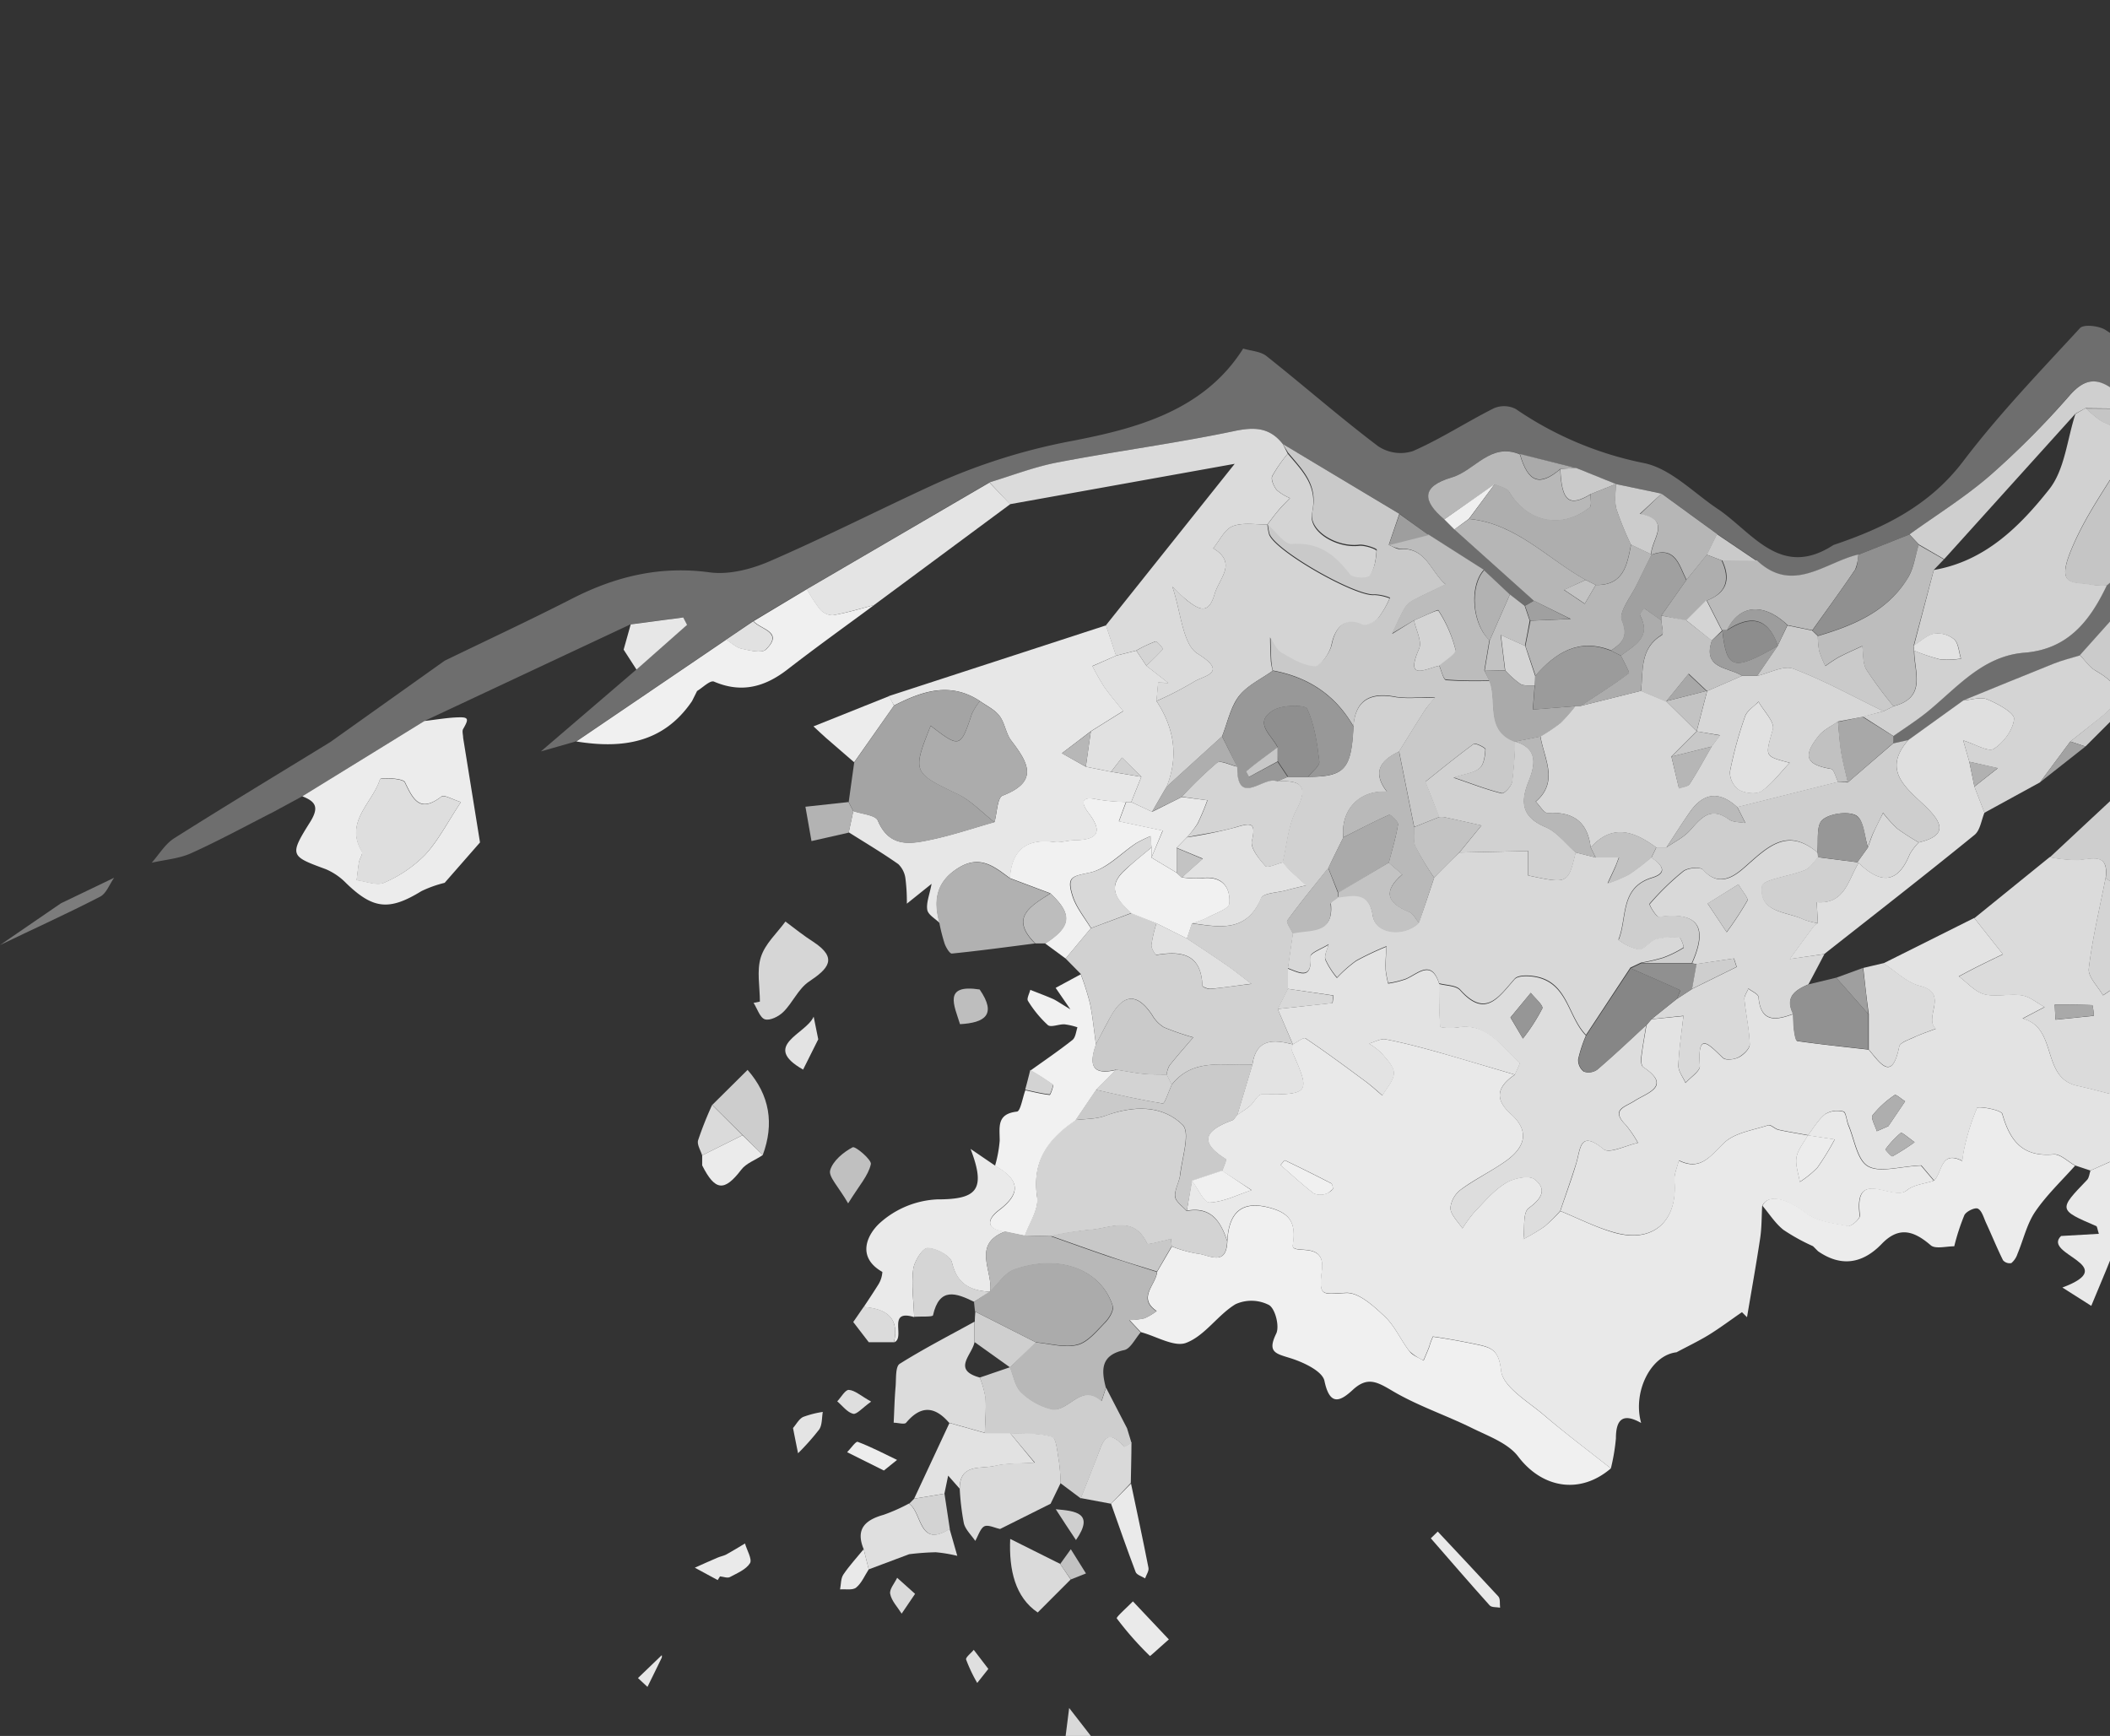 <svg id="Layer_1" data-name="Layer 1" xmlns="http://www.w3.org/2000/svg" viewBox="0 0 417.95 343.88"><rect x="0" y="0" width="417.95" height="343.88" fill="#333333" stroke="none"/><defs><style>.cls-1{fill:#d9d9d9;}.cls-2{fill:#6e6e6e;}.cls-3{fill:#e9e9e9;}.cls-4{fill:#ececec;}.cls-5{fill:#f0f0f0;}.cls-6{fill:#cecece;}.cls-7{fill:#dcdcdc;}.cls-8{fill:#dadada;}.cls-9{fill:#e2e2e2;}.cls-10{fill:#dfdfdf;}.cls-11{fill:#eaeaea;}.cls-12{fill:#d3d3d3;}.cls-13{fill:#dbdbdb;}.cls-14{fill:#e4e4e4;}.cls-15{fill:#ededed;}.cls-16{fill:#cfcfcf;}.cls-17{fill:#dedede;}.cls-18{fill:#c2c2c2;}.cls-19{fill:#7c7c7c;}.cls-20{fill:#e6e6e6;}.cls-21{fill:#c9c9c9;}.cls-22{fill:#d1d1d1;}.cls-23{fill:#c5c5c5;}.cls-24{fill:#d4d4d4;}.cls-25{fill:#b6b6b6;}.cls-26{fill:#bcbcbc;}.cls-27{fill:#bababa;}.cls-28{fill:#909090;}.cls-29{fill:#b8b8b8;}.cls-30{fill:#cbcbcb;}.cls-31{fill:#a8a8a8;}.cls-32{fill:#ccc;}.cls-33{fill:#e7e7e7;}.cls-34{fill:#b2b2b2;}.cls-35{fill:#cacaca;}.cls-36{fill:#efefef;}.cls-37{fill:#e1e1e1;}.cls-38{fill:#a0a0a0;}.cls-39{fill:#aaa;}.cls-40{fill:#9e9e9e;}.cls-41{fill:#e3e3e3;}.cls-42{fill:#ddd;}.cls-43{fill:#f1f1f1;}.cls-44{fill:#cdcdcd;}.cls-45{fill:silver;}.cls-46{fill:#ebebeb;}.cls-47{fill:#bebebe;}.cls-48{fill:#a4a4a4;}.cls-49{fill:#b1b1b1;}.cls-50{fill:#d6d6d6;}.cls-51{fill:#b3b3b3;}.cls-52{fill:#bdbdbd;}.cls-53{fill:#ababab;}.cls-54{fill:#d5d5d5;}.cls-55{fill:#989898;}.cls-56{fill:#b9b9b9;}.cls-57{fill:#c3c3c3;}.cls-58{fill:#d7d7d7;}.cls-59{fill:#d0d0d0;}.cls-60{fill:#d8d8d8;}.cls-61{fill:#979797;}.cls-62{fill:#c1c1c1;}.cls-63{fill:#a2a2a2;}.cls-64{fill:#aeaeae;}.cls-65{fill:#9b9b9b;}.cls-66{fill:#8d8d8d;}.cls-67{fill:#9d9d9d;}.cls-68{fill:#868686;}.cls-69{fill:#919191;}.cls-70{fill:#c8c8c8;}.cls-71{fill:#969696;}.cls-72{fill:#8f8f8f;}.cls-73{fill:#a9a9a9;}.cls-74{fill:#acacac;}.cls-75{fill:#b7b7b7;}.cls-76{fill:#c7c7c7;}.cls-77{fill:#9f9f9f;}</style></defs><title>mountainsLeft</title><g id="Layer_2" data-name="Layer 2"><g id="Layer_1-2" data-name="Layer 1-2"><path class="cls-1" d="M211.08,343.88c.23-1.85.47-3.69.7-5.54l4.3,5.54Z"/><path class="cls-2" d="M54.08,160.88c-5.39,2.74-10.71,5.65-16.23,8.14-2.39,1.08-5.19,1.28-7.8,1.88,1.46-1.64,2.65-3.7,4.43-4.83,10.24-6.48,20.61-12.73,30.94-19.07l22.66-16.12c8.37-4.06,16.83-8,25.11-12.23,8.66-4.45,17.5-6.61,27.38-5.27,3.83.52,8.27-.63,11.91-2.21,10.83-4.7,21.38-10.06,32.1-15a120,120,0,0,1,28-8.87c12.36-2.4,25.9-5.9,33.67-18.25,1.55.47,3.42.54,4.6,1.47,7.42,5.89,14.55,12.14,22.1,17.85a8,8,0,0,0,6.89,1c5.55-2.42,10.67-5.79,16.1-8.51a5.07,5.07,0,0,1,4.32.17,68.76,68.76,0,0,0,25.41,10.71c5.43,1.13,10,6.11,15,9.36,6.74,4.78,12.27,13.52,22.5,6.86,10-3.36,19.08-7.79,25.81-16.73C396,82,404.14,73.53,412,65c.74-.81,3.79-.47,5.09.38,10.53,6.93,20.74,14.37,31.44,21,2.38,1.47,6.52,1.19,9.48.38,3.95-1.07,7.66-3.24,11.25-5.32A25.84,25.84,0,0,1,486,78.19c3.46.38,8-1.3,10.74-3.6,6.24-5.2,11.6-11.44,17.54-17,1-.9,3-.68,4.6-.87s4,.38,4.89-.51Q551.91,29,579.68,1.42C582.74-1.64,583.61,1,585,2.5c11.14,12.6,22.87,24.74,33.1,38s19.34,27.73,28.4,42c3.12,4.92,7.06,5.07,11.84,5.17,3.12.06,6.61.4,9.25,1.87,8.85,4.93,17.37,10.47,26.1,15.66,1.34.8,3.28,1.69,4.58,1.3,12-3.51,22.25,1.57,32.45,6.37,5.57,2.61,10.83,3.74,16.79,1.72a5.84,5.84,0,0,1,4.76,1.08c11.41,9.6,22.67,19.39,34,29.12l-3.14,3.09-10-3.78-6-5.22-12-10.5c-6-5.33-13.43-5.59-20.13-.63l-12.87,8.19L716,142.8l-9.93,7.08-9,4,9.87-8.21L713.2,140c1.36-1.63,2.76-3.23,4.09-4.89,2.56-3.18,4.81-6.67,7.7-9.5,2-2,4.88-3,7.37-4.53-2.66-1.87-5.31-3.74-8-5.59a8.6,8.6,0,0,0-1.34-.63c-4.47-1.79-9.61-6-13.28-5-12.65,3.57-23,1.6-32-8a8.14,8.14,0,0,0-1.66-1c-6.34-5.8-12.2-12-22.45-8.42-4.6,1.6-9.63.45-11.44-5.7-.44-1.48-1.93-2.64-2.93-4l-9.18-13.88-4-7h0L615,48l-.88-1.08c-3.12-2.27-6.28-4.5-9.36-6.83-7-5.31-13.8-10.88-21-15.83-1.78-1.22-5.2-1.29-7.33-.48-4.89,1.85-9.28,5.59-14.92,1.93-.3-.19-2.53,1.61-2.91,2.79s.3,2.91.53,4.38l-3,2-13,10L534.16,53q-3.13,3.88-6.28,7.75c-7.19,3.93-14.36,7.92-21.59,11.78-6,3.22-12.14,6.29-18.22,9.43-10.28-2.54-17.76,2.89-25.08,8.8l-10,6.1-30.15,20.87L412,129.88c-1.72.53-3.49,1-5.17,1.62-6,2.4-12,4.87-18,7.32L378,146.65l-3,.62,0-1.46c2.28-1.61,4.65-3.11,6.81-4.87,5.84-4.78,10.88-11,19.13-11.64,8.63-.68,13-6.29,16.31-13.3,3.65-3.08,7.11-6.43,11-9.19C433.68,103,439.36,99.49,445,96c2.82-1.77,3.09-3.29-.1-4.86l-10.67-5.3L427.08,82,425,81a39.4,39.4,0,0,1-5.92-3.39c-3.41-2.76-6-2.88-9.15.7a170,170,0,0,1-15.69,15.84c-5,4.34-10.68,7.87-16.07,11.75l-10.09,4c-6.64,1.55-13,7.89-20.11,1.16l-7.83-5.28-11-8-9.06-1.88-7.85-3.18L301.08,90c-5.84-2.46-8.91,3.23-13.46,4.56-6.11,1.79-5.85,4.66-1.51,8.31l2,2L303.83,119l-1.77,1-3-2.2L294,113l-11-7-5.78-4.21L254.08,87.94c-2.61-3.31-5.64-3.39-9.71-2.53-11.48,2.41-23.13,3.93-34.65,6.14-4.67.9-9.17,2.67-13.74,4l-36.2,21.14L149.2,123l-5.33,3.65-29.73,20.2-7,2,18.94-16.24,10-8.85-.76-1.47-10.41,1.38L84.08,142.82l-24.2,14.92Z"/><path class="cls-3" d="M332.08,267.88c-5.09.57-8.73,7.85-7,14-3.54-2-5-.83-5,3.08a39.69,39.69,0,0,1-1,5.93c-4.42-3.5-8.94-6.88-13.21-10.55-3.2-2.74-8.2-5.62-8.55-8.86-.44-4.11-2-4.59-4.81-5.18s-5.77-1.13-8.68-1.55a12.6,12.6,0,0,0-.74,2c-.35.92-.75,1.82-1.13,2.73a10.6,10.6,0,0,1-2.78-1.81c-1.73-2.23-2.88-5-4.89-6.9-2.19-2.06-5.15-4.8-7.67-4.68-4.71.21-5.47.87-4.79-4.51.76-6-6.11-2.83-5.77-5,.69-4.31-.53-6.24-4.43-7.32-5.86-1.63-8.24,1.06-8.54,6.56-1.28-3.86-3.18-6.88-8-6l1-6c1.18,1.55,2.42,4.42,3.54,4.38,2.79-.11,5.53-1.54,8.29-2.45l-5.84-3.8c.26-.8.9-2.2.73-2.31-5.76-3.6-3.77-5.84,1.22-7.7.41-.15.68-.7,1-1.06.87-.61,1.79-1.15,2.59-1.84s1.49-2.24,2.22-2.23c9.57,0,9.78-.21,6.11-8.47a2.73,2.73,0,0,1,.09-1.46c.87-.42,2.13-1.46,2.53-1.19,4,2.68,7.88,5.56,11.76,8.43,1.21.89,2.32,1.92,3.47,2.89.82-1.48,2.26-2.95,2.28-4.44,0-1.31-1.43-2.73-2.43-3.94a13.69,13.69,0,0,0-2.51-1.9c1.09-.3,2.26-1,3.26-.85,3.47.66,6.9,1.56,10.3,2.51,5.13,1.44,10.23,3,15.34,4.49-3.35,2.31-4.2,4.71-.74,7.81,3.93,3.52,2.6,6.77-1.15,9.38-2.82,2-6,3.49-8.73,5.53a5.22,5.22,0,0,0-2.13,3.73c.11,1.4,1.54,2.69,2.39,4a27.46,27.46,0,0,1,2.4-3.27c1.94-2,3.8-4.25,6.13-5.68,1.57-1,4.61-1.65,5.72-.8,2.52,1.92,1.54,3.8-1.12,5.72-1.21.87-.76,4-1.07,6.16A42.73,42.73,0,0,0,305.9,243a33.14,33.14,0,0,0,3.18-3.09c3.52,1.44,6.95,3.2,10.58,4.25,7.71,2.24,12.67-2.18,12-10.19-.11-1.33.55-2.71.86-4.07,4.35,2.15,6.23-.9,9-3.51,2.1-2,5.7-2.49,8.69-3.46.53-.17,1.32.72,2.05.89,1.93.43,3.89.73,5.84,1.09-.78,1.45-2,2.84-2.24,4.38s.4,3.22.66,4.85a19.44,19.44,0,0,0,3.49-2.84,53.08,53.08,0,0,0,3.42-5.58l-5.35-.81c1.12-1.43,2.05-3.1,3.44-4.2a4.67,4.67,0,0,1,3.58-.49c.53.13.64,1.76,1,2.68,1.2,2.83,1.73,6.92,3.87,8.14,2.36,1.35,6.23.05,10.54-.14l2.54,3c-1.82.61-4,.77-5.38,1.92-2.76,2.35-10.57-4.78-9.31,5,.08.62-1.68,2.21-2.35,2.08-2.84-.54-6.12-.88-8.27-2.55-3.6-2.81-7.58-4-8.69-1.42-.12,2.11-.08,4.24-.39,6.32-.79,5.24-1.73,10.46-2.61,15.68l-1-1c-2.2,1.51-4.34,3.12-6.6,4.52C336.41,265.69,334.21,266.74,332.08,267.88Zm-68-32.37c-.17-.53-.18-1-.39-1.11-3-1.56-6.08-3.09-9.16-4.55-.12-.06-.58.6-.88.93,2.18,1.89,4.3,3.85,6.58,5.61a3.39,3.39,0,0,0,2.37.1,3.48,3.48,0,0,0,1.48-1Z"/><path class="cls-4" d="M59.88,157.74l24.2-14.92c2.25-.25,4.49-.66,6.75-.72,2-.06,2.06.33.91,2.31-.25.43,0,1.17,0,1.75q1.67,10.36,3.34,20.72l-7,8a23.45,23.45,0,0,0-4.61,1.65c-6.38,3.92-9.58,3.59-14.93-1.61a12.35,12.35,0,0,0-4-2.74c-7-2.58-7.31-2.67-3.09-9.37C63.26,159.88,62.52,158.79,59.88,157.74Zm31.42,1.14c-1.75-.54-3.32-1.51-3.84-1.11-4.24,3.26-5.57.68-7.24-2.83-.4-.85-4.84-.92-4.94-.59-1.43,4.68-7.1,8.39-3.59,14.31.26.44-.44,1.38-.57,2.12-.2,1.18-.31,2.37-.46,3.56,1.85.22,4,1.15,5.46.49a25.42,25.42,0,0,0,8.07-5.48C86.79,166.57,88.58,163,91.3,158.88Z"/><path class="cls-5" d="M138.08,136.88l-1,2c-5.66,8.35-13.84,9.47-22.92,8l29.73-20.19c1,.62,1.89,1.55,3,1.79,1.6.35,4,1,4.85.16,3.6-3.5-1.06-3.94-2.47-5.6l10.58-6.34a30.11,30.11,0,0,0,2.6,4,3.43,3.43,0,0,0,2.58,1.16c2.74-.47,5.42-1.28,8.12-2-5.72,4.23-11.51,8.37-17.13,12.73-4.51,3.5-9.14,4.78-14.62,2.42C140.64,134.74,139.18,136.22,138.08,136.88Z"/><path class="cls-6" d="M219.08,274.88l4.17,8.06c.3,1,.59,1.93.88,2.9-.5.28-1.38.89-1.46.8-3.57-4.13-4.31-.72-5.35,2s-2.15,5.46-3.23,8.19l-4-3a40,40,0,0,0-.35-4.37c-.31-1.69-.5-4.54-1.36-4.79-2.61-.79-5.52-.56-8.31-.72h-5c.06-2.3.28-4.6.14-6.89a19.58,19.58,0,0,0-1.13-4.18l6-2.05c.71,1.68,1,3.78,2.22,4.93a13.3,13.3,0,0,0,6,3.35c3.36.72,5.87-5.34,9.93-1.6Z"/><path class="cls-7" d="M194.08,272.88a19.15,19.15,0,0,1,1.14,4.06c.14,2.29-.08,4.59-.14,6.89l-7.09-2c-2.82-3.27-5.58-3.49-8.5,0-.34.4-1.62,0-2.47,0,.12-2.38.17-4.77.38-7.15.13-1.57-.06-4,.83-4.53,4.78-3,9.84-5.6,14.81-8.34v4C192.63,268.35,188.47,271.35,194.08,272.88Z"/><path class="cls-8" d="M200.08,283.88c2.79.16,5.7-.07,8.31.72.86.25,1.05,3.1,1.36,4.79a40,40,0,0,1,.35,4.37l-2,4.12-10,5h0c-1.07-.21-2.4-.91-3.15-.51s-1.2,1.87-1.77,2.87c-.78-1.16-1.94-2.22-2.26-3.49a51.11,51.11,0,0,1-.82-6.87c0-5,4.17-3.86,6.88-4.5s5.31-.46,8-.65Z"/><path class="cls-9" d="M200.08,283.88l4.84,5.88c-2.67.19-5.41.05-8,.65s-6.84-.53-6.84,4.47l-2.27-2.57c-.25,1.19-.49,2.38-.74,3.57l-6,1,7-15,7.09,2Z"/><path class="cls-10" d="M180.08,307.88l-8,3c-.33-1.34-.67-2.67-1-4-1.66-4,.3-5.79,3.95-6.81a35.4,35.4,0,0,0,5-2.22c2.64,1.73,1.89,8.93,8.06,5l1.53,5.35a29.13,29.13,0,0,0-4.26-.71A51.66,51.66,0,0,0,180.08,307.88Z"/><path class="cls-8" d="M212.08,312.88l-6.53,6.54c-4.45-3-5.72-8.41-5.45-14.57l9.89,4.94Z"/><path class="cls-1" d="M214.08,296.76c1.08-2.73,2.17-5.45,3.23-8.19s1.78-6.09,5.35-2c.08.09,1-.52,1.46-.8,0,2.68-.09,5.36-.13,8l-3.91,4.11Z"/><path class="cls-11" d="M231.53,324.76c-2,1.75-3.69,3.33-3.75,3.28a63.66,63.66,0,0,1-6.57-7.45c-.17-.23,2.07-2.21,3.2-3.37Z"/><path class="cls-11" d="M220.08,297.88l3.95-4c1.17,5.56,2.37,11.12,3.46,16.7.12.63-.43,1.39-.67,2.09-.64-.41-1.65-.69-1.87-1.26C223.23,306.88,221.68,302.4,220.08,297.88Z"/><path class="cls-11" d="M142.16,313l-4.53-2.45c1.51-.67,3-1.36,4.53-2,.55-.24,1.18-.34,1.71-.62,1.26-.69,2.47-1.45,3.7-2.18.37,1.33,1.45,3.1,1,3.89-.79,1.28-2.57,2-4,2.77-.49.25-1.29-.08-1.95-.14Z"/><path class="cls-3" d="M284.79,303.39c4,4.27,8,8.52,12,12.85.43.47.25,1.47.35,2.23-.71-.15-1.7,0-2.09-.48-3.93-4.37-7.77-8.83-11.63-13.26Z"/><path class="cls-12" d="M187.08,295.88c.35,2.33.71,4.65,1.06,7-6.17,3.91-5.42-3.29-8.06-5l1-1Z"/><path class="cls-13" d="M177.08,265.88h-5l-3.07-4,2.07-3C175.4,259.22,178.21,260.88,177.08,265.88Z"/><path class="cls-14" d="M158.08,287.88q-.51-2.5-1-5c.66-.75,1.17-1.78,2-2.19a19.42,19.42,0,0,1,3.9-1c-.21,1.17-.1,2.56-.71,3.47A48.07,48.07,0,0,1,158.08,287.88Z"/><path class="cls-15" d="M175.08,291.3l-7.28-3.63c.72-.72,1.71-2.2,2.1-2.05,2.66,1,5.21,2.34,7.79,3.58Z"/><path class="cls-8" d="M181.26,315.73l-2.66,3.92c-.8-1.29-2-2.51-2.27-3.91-.19-.93.88-2.12,1.38-3.19Z"/><path class="cls-16" d="M213.13,305.07c-1.35-2-2.69-4.07-4-6.1C213,299.31,216.87,299.68,213.13,305.07Z"/><path class="cls-17" d="M172.56,277.65c-1.77,1.25-2.87,2.6-3.58,2.41-1.18-.3-2.11-1.59-3.14-2.46.77-.81,1.59-2.32,2.3-2.27C169.34,275.41,170.47,276.48,172.56,277.65Z"/><path class="cls-3" d="M171.08,306.88c.33,1.34.67,2.67,1,4-.8,1.23-1.4,2.71-2.48,3.6-.7.58-2.11.28-3.2.37.2-1,.13-2.16.65-2.94C168.24,310.14,169.72,308.55,171.08,306.88Z"/><path class="cls-10" d="M195.77,330.6l-2.2,2.78a30.64,30.64,0,0,1-2.2-4.63c-.14-.44,1-1.28,1.51-1.93Z"/><path class="cls-18" d="M210,309.82c.71-1,1.41-1.95,2.11-2.93l3,4.8-3,1.19Z"/><path class="cls-19" d="M0,187.21l12.08-8.28,10.52-5.05c-.91,1.28-1.52,3.1-2.76,3.74C13.31,181,6.63,184,0,187.21Z"/><path class="cls-20" d="M131.08,327.88a1,1,0,0,1,0,.49c-.93,1.93-1.88,3.86-2.83,5.79l-1.88-1.75Z"/><path class="cls-21" d="M254.08,87.94l23.1,13.84-2.1,6.16c.77.29,1.56.89,2.3.84,5.12-.37,6.05,4.55,9,7-2,1-4.11,1.92-6.12,3a4.66,4.66,0,0,0-1.9,1.56c-1,1.68-1.74,3.48-2.6,5.23l4.32-2.69c.39,1.91,1.66,4.2,1,5.67-2.83,6.46,1.28,3.92,4,3.33.45,1,.82,2.8,1.37,2.86a85.65,85.65,0,0,0,8.63.14c1.61,4-.9,9.82,5.07,12a77.89,77.89,0,0,1-.59,7.94c-.14.9-1.56,2.41-2.07,2.29-2.91-.7-5.72-1.81-9.53-3.11,2.31-.77,4.07-.93,5.16-1.87.85-.73,1.06-2.43,1.14-3.72,0-.33-2-1.32-2.34-1.06-3.72,2.74-7.29,5.68-9.54,7.47,1,2.63,1.89,4.81,2.75,7l-5,2-3-15c1.67-2.68,3.31-5.37,5-8a30.19,30.19,0,0,1,2.13-2.73c-1.16,0-2.32.06-3.48.06a22.34,22.34,0,0,1-4.17-.1c-4.88-1-8.13.31-8.51,5.84-3.56-6.25-9-9.8-16-11.08a17.58,17.58,0,0,1-.28-1.91c-.08-1.6-.1-3.19-.15-4.78.73,1,1.25,2.45,2.25,3,2.08,1.22,4.39,2.61,6.66,2.71,1.07,0,2.92-2.61,3.25-4.27.75-3.78,3.12-5.49,6.1-4,.7.35,2.39-.42,3.09-1.17a19.22,19.22,0,0,0,2.32-4,9.39,9.39,0,0,0-3-.66c-3.6.45-19.64-8.63-20.87-12a10.33,10.33,0,0,1-.34-2h0c1.59,1.34,3.27,3.91,4.76,3.8,5.36-.39,8.61,2.11,11.57,6,.54.73,3.41.86,3.9.24,1-1.25,1.22-3.19,1.35-4.88,0-.26-2.31-1.09-3.45-1-4.48.56-10.14-2.81-9.32-6.48,1.22-5.45-2-8.37-4.81-11.77Z"/><path class="cls-22" d="M417.3,116c-3.33,7-7.68,12.62-16.31,13.3-8.25.65-13.29,6.86-19.13,11.64-2.16,1.76-4.53,3.26-6.81,4.87L369,141.94l4.12-1.06,2-1c6.65-1.73,4.05-6.86,4.06-11a38.31,38.31,0,0,0,5.1,1.74,17.64,17.64,0,0,0,4.17-.13c-.41-1.31-.46-3-1.33-3.82a5.21,5.21,0,0,0-4-1.12c-1.44.27-2.69,1.53-4,2.36l3.93-15c10.12-1.73,17-8.59,22.87-16C409,93,409.45,87.06,411.1,82l2-1.15c1.27,1,2.42,2.27,3.85,2.87,4.26,1.8,5,4.9,2.51,8.91-3.36,5.45-6.95,10.57-9.42,16.82-2.76,7,1,5.61,4.32,6.35A16.26,16.26,0,0,0,417.3,116Z"/><path class="cls-13" d="M254.08,87.94l1,1.94A28.39,28.39,0,0,0,252,94.29c-.31.67.28,2,.87,2.76a9.38,9.38,0,0,0,2.63,1.62c-.73.77-1.49,1.5-2.17,2.3s-1.52,1.91-2.28,2.91h0c-2.32.06-4.86-.44-6.89.36-1.6.63-2.58,2.85-3.84,4.37,4.85,2.94,1.18,5.92.26,9.11-1.19,4.15-3.12,3-5.36,1.28a33.66,33.66,0,0,1-3-2.78c1.73,5,2,11.38,5,13.26,6.3,3.9,1.09,4.35-.84,5.64a66.61,66.61,0,0,1-7.33,3.76c.12-1.22.23-2.44.34-3.66l2,.06-4.34-3.4c1.13-1.08,2.27-2.15,3.3-3.32.05-.05-1.14-1.6-1.47-1.5a25.35,25.35,0,0,0-3.83,1.82l-4,1c-.67-2-1.33-4-2-6l25.52-32-44.52,8L196,95.55c4.57-1.37,9.07-3.14,13.74-4,11.52-2.21,23.17-3.73,34.65-6.14C248.44,84.55,251.47,84.63,254.08,87.94Z"/><path class="cls-10" d="M378,146.6l10.87-7.83c1.61-.12,3.46-.78,4.79-.22,2.06.85,5.38,2.66,5.29,3.85-.16,2.15-2.07,4.73-4,5.94-1.11.7-3.68-.93-6.07-1.66.5,1.76.86,3,1.21,4.23l1,4.9c.67,1.72,1.33,3.44,2,5.17-.63,1.5-.85,3.52-2,4.43-9.82,8-19.8,15.75-29.74,23.58l-6.88,1c1.59-2.17,3.16-4.35,4.77-6.5a3,3,0,0,1,.84-.61c-.07-1.39-.15-2.79-.22-4.18,5.62.46,6.21-4.45,8.3-7.77,4.15,4,7.66,4.41,10.13-1.71a11,11,0,0,1,1.79-2.34c6.11-1.43,4.35-4.22,1.24-7.22C377.51,156,372.76,152.57,378,146.6Z"/><path class="cls-6" d="M378,146.6c-5.24,6-.49,9.39,3.32,13.06,3.11,3,4.87,5.79-1.24,7.22a44.58,44.58,0,0,1-4.28-2.76A26.38,26.38,0,0,1,373,161c-.65,1.37-1.34,2.72-2,4.1-.39.88-.68,1.81-1,2.72-.72-2.19-.84-5.44-2.34-6.29s-5.19-.42-6.68.88c-1.26,1.11-.75,4.22-1,6.45-6.06-5.17-10-1-14.4,2.87-2.08,1.84-5.13,4.09-8.27.55-.55-.63-3-.42-3.91.27a50.9,50.9,0,0,0-6.66,6.47c-.17.2,1.31,2.64,1.82,2.57,8.2-1.13,9.57,2.41,6.55,9.17h-10a37.73,37.73,0,0,0,4.33-1,21.43,21.43,0,0,0,4.08-2c.1-.06-.52-2-.87-2a13.35,13.35,0,0,0-4.67.38c-1.21.37-2.27,2-3.31,2a9.75,9.75,0,0,1-4.05-1.93c1.77-4.3.21-10.33,6.61-12.29,3.38-1,1.86-2.73-.13-4l1-2.05h2c1.56-1.1,3.38-1.95,4.62-3.33,2.2-2.47,4.07-4.91,7.75-2.23.82.61,2.16.5,3.26.71-.53-1.05-1.06-2.11-1.6-3.16l20-5L366,155l9-7.74Z"/><path class="cls-23" d="M417.3,116a16,16,0,0,1-2.94-.11c-3.3-.74-7.08.65-4.32-6.35,2.47-6.25,6.06-11.37,9.42-16.82,2.47-4,1.75-7.11-2.51-8.91-1.43-.6-2.58-1.9-3.85-2.88L425,81l2.08,1a35.21,35.21,0,0,0-1.64,5c-.18,1,.34,2.22.54,3.34,2.46-1.15,8.84,6.06,7.41-3.48-.06-.34.54-.78.84-1.18L444.88,91c3.19,1.57,2.92,3.09.1,4.86-5.62,3.54-11.3,7-16.7,10.86C424.41,109.52,421,112.88,417.3,116Z"/><path class="cls-24" d="M393.08,161c-.67-1.73-1.33-3.45-2-5.17l4.64-3.65-5.64-1.28c-.35-1.24-.71-2.47-1.21-4.23,2.39.73,5,2.36,6.07,1.66,1.92-1.21,3.83-3.79,4-5.94.09-1.19-3.23-3-5.29-3.85-1.33-.56-3.18.1-4.79.22,6-2.45,12-4.92,18-7.32,1.68-.66,3.45-1.09,5.17-1.62,1,1,1.81,2.31,3,3,5.48,3.16,5.76,5.59.87,9.49l-5.82,4.59-6,8.08Z"/><path class="cls-25" d="M303.81,119l-15.73-14.12L291,102.8c9.32.91,15.49,7.87,23.09,12.07l-4.29,2,4.1,2.75,2.19-3.74c5.54.15,6.24-4,7-8l4,1.92.07.08c-.95,1.93-1.93,3.84-2.85,5.79-1.15,2.44-3.74,5.5-3,7.23,1.34,3.33-.05,4.47-2.15,5.94-6.39-2.51-11,.4-15,5-.67-2-1.33-4-2-5.89l1-5,8-.33Z"/><path class="cls-14" d="M196,95.59l4.1,4.29-27,20c-2.7.69-5.38,1.5-8.12,2a3.43,3.43,0,0,1-2.58-1.16,30.11,30.11,0,0,1-2.6-4Z"/><path class="cls-26" d="M280.08,122.88l-4.39,2.62c.86-1.75,1.62-3.55,2.6-5.23a4.66,4.66,0,0,1,1.9-1.56c2-1,4.08-2,6.12-3-2.91-2.41-3.84-7.33-9-7a7.66,7.66,0,0,1-2.3-.84l7.91-2,11,7c-2.94,3.2-2.34,10.73,1.1,13.91-.33,2-.67,4-1,6l1,2a84.92,84.92,0,0,1-8.59-.17c-.55-.06-.92-1.86-1.37-2.86,1.15-1.06,3.4-2.38,3.23-3.15a25.9,25.9,0,0,0-3.39-7.75C284.76,120.72,281.76,122.2,280.08,122.88Z"/><path class="cls-16" d="M425,81l-11.9-.14-2,1.09-26,28.81-5-2.9-1.88-2c5.39-3.88,11.08-7.41,16.07-11.75A170,170,0,0,0,410,78.29c3.16-3.58,5.74-3.46,9.15-.7A40.53,40.53,0,0,0,425,81Z"/><path class="cls-27" d="M348,111c7.11,6.73,13.47.39,20.11-1.16a9.07,9.07,0,0,1-.65,3c-2.74,4.07-5.63,8-8.47,12l-4.88-1c-4.74-4.51-9.56-4.12-12,1h-1l-3-5.89c4-1.52,4.78-4.29,3-8Z"/><path class="cls-28" d="M359,124.88c2.84-4,5.73-8,8.47-12,.52-.78.45-2,.65-3l10.08-4,1.88,2c-.67,2.16-1,4.57-2.09,6.46-4,6.7-10.77,9.49-17.88,11.59Z"/><path class="cls-29" d="M286.08,102.88c-4.34-3.65-4.6-6.52,1.51-8.31,4.55-1.33,7.62-7,13.46-4.56,1.64,5.6,3.91,6.43,8,2.94.26,6.36,1.72,7.57,6,5,0,.89.28,2.25-.19,2.62-5.55,4.39-12.38,2.93-15.94-3.12-.46-.79-1.88-1-2.86-1.49Z"/><path class="cls-30" d="M425.08,133.88h2l-14,14-3-1,5.78-4.61c4.89-3.9,4.61-6.33-.87-9.49-1.18-.68-2-2-3-3l10.85-12.13q1.1,5.1,2.2,10.2a8.8,8.8,0,0,0-2-1.43,39.19,39.19,0,0,0-4-1c0,1.49-.63,3.55.11,4.34C420.76,131.48,423.08,132.55,425.08,133.88Z"/><path class="cls-25" d="M329.13,97.79l11,8c-.67,1.33-1.33,2.69-2,4.08l-4.05,5c-1.46-2.85-2.14-6.8-6.94-5h-.06c0-2.94,4.26-6.9-2.23-8Z"/><path class="cls-31" d="M375,147.22,366,155c-.45-2-1-4-1.33-6s-.41-4-.6-6l4.85-1,6.09,3.81A8.78,8.78,0,0,1,375,147.22Z"/><path class="cls-32" d="M329.13,97.79l-4.32,4c6.49,1.1,2.26,5.06,2.23,8l-4-1.91a62.63,62.63,0,0,1-2.86-7c-.44-1.57-.12-3.35-.14-5h0Z"/><path class="cls-18" d="M294.08,132.88c.33-2,.67-4,1-6l4-9.12L302,120c.34,1,.67,2,1,2.94-.31,1.69-.62,3.37-.95,5l-4.8-2.16c.26,2.18.56,4.57.85,7Z"/><path class="cls-33" d="M126.08,132.64l-2.55-3.95c.54-2,1-3.47,1.4-5l10.41-1.38.76,1.47Z"/><path class="cls-34" d="M299.08,117.77l-4,9.11c-3.44-3.18-4-10.71-1.1-13.91Z"/><path class="cls-35" d="M315.08,97.88c-4.28,2.6-5.74,1.39-6-5l3.11-.19,7.89,3.19h0Z"/><path class="cls-36" d="M286.08,102.88l10-7-5.12,6.9-2.88,2.1Z"/><path class="cls-37" d="M149.2,123.07c1.41,1.66,6.07,2.1,2.47,5.6-.82.8-3.25.19-4.85-.16-1.06-.24-2-1.17-3-1.79Z"/><path class="cls-35" d="M338.08,109.88c.67-1.33,1.33-2.69,2-4.07l7.83,5.28L341,111Z"/><path class="cls-38" d="M303.08,122.94c-.33-1-.66-2-1-2.94l1.77-1,7.2,3.61Z"/><path class="cls-39" d="M312.22,92.72l-3.14.16c-4.12,3.49-6.39,2.66-8-2.94Z"/><path class="cls-40" d="M283,106l-7.91,2,2.13-6.16Z"/><path class="cls-41" d="M414.08,231.88l-3-1c-1.44-.78-2.95-2.34-4.3-2.22-6.13.58-8.62-2.67-10.14-8-.25-.87-4.86-1.59-5-1.21a45,45,0,0,0-2.54,8.07,22.49,22.49,0,0,0-.38,2.44c-4.31-2.22-3.94,2.29-5.6,3.89l-2.54-3c-4.31.19-8.18,1.49-10.54.14-2.14-1.22-2.67-5.31-3.87-8.14-.39-.92-.5-2.55-1-2.68a4.67,4.67,0,0,0-3.58.49c-1.39,1.1-2.32,2.77-3.44,4.2-1.95-.36-3.91-.66-5.84-1.09-.73-.17-1.52-1.06-2.05-.89-3,1-6.59,1.46-8.69,3.46-2.75,2.61-4.63,5.66-9,3.51-.31,1.36-1,2.74-.86,4.07.67,8-4.29,12.43-12,10.19-3.63-1-7.11-2.79-10.63-4.23,1.07-3.17,2.24-6.31,3.19-9.51.84-2.88.68-6.58,5.37-2.74,1.16,1,4.49-.75,6.83-1.24a23.35,23.35,0,0,0-2.39-3.51c-3.06-3.07-.21-3.52,1.77-4.81,2.37-1.55,7.46-2.84,1.67-6.67-.39-.25-.46-1.28-.38-1.92.25-2.14.64-4.26,1-6.39a15.27,15.27,0,0,1,1-1.18l6.31-.63c-.37,3.46-.87,6.65-1,9.84,0,1.13.92,2.28,1.42,3.42,1-1.12,2.91-2.32,2.84-3.36-.53-7.06,1.81-4.19,4.56-1.6.56.53,2.29.31,3.18-.14s2.17-1.69,2.14-2.54c-.11-3-.77-5.92-1.06-8.9-.06-.68.51-1.42.79-2.14.7.56,1.95,1.07,2,1.68.44,5.09,3.42,4.63,6.88,3.35.06,1.1.05,2.21.2,3.29.09.73.32,2,.63,2.06,4.69.66,9.41,1.16,14.12,1.69,2.29,2.71,4.62,6.45,6.05-.62.17-.81,2-1.36,3.07-1.88,1.35-.63,2.77-1.09,4.16-1.62-2.48-2.24,2.71-7-3.09-8.48-2.64-.64-4.87-2.94-7.28-4.49l18-9c1.77,2.25,3.55,4.49,5.67,7.17-1.2.58-3.06,1.47-4.9,2.39-1.29.64-2.56,1.33-3.83,2,1.67,1.23,3.19,3.05,5.06,3.54,2.33.61,5-.17,7.43.22,1.58.25,3,1.5,4.49,2.31l-4.35,2.28c7.08,1.85,3.55,11.72,10.85,13.32,2.94.65,5.84,1.46,8.77,2.18,2.26.55,4.54,1.06,6.81,1.59l-4,9Zm-42.32-7.79,2.28-1,3.33-4.93c-.71-.44-1.81-1.43-2.06-1.25a19.38,19.38,0,0,0-4.38,4C370.52,221.48,371.44,223,371.76,224.09Zm7.49,2.17c-1.38-1-2.53-2-2.72-1.86a18.84,18.84,0,0,0-3.07,3.3c0,.07,1.2,1.46,1.4,1.36a44.67,44.67,0,0,0,4.39-2.8Z"/><path class="cls-5" d="M319.08,290.88c-6.14,5.26-13.61,3.9-18.34-2.33-2-2.66-5.9-4.05-9.12-5.64-5.24-2.59-10.88-4.45-15.87-7.42-3-1.77-4.9-2.84-7.79-.17-2.43,2.25-4.55,3.33-5.61-1.77-.4-1.94-4.18-3.71-6.75-4.51-2.9-.91-4.62-1.15-2.81-4.86.7-1.42-.18-4.92-1.42-5.66a7.6,7.6,0,0,0-6.63-.17c-3.51,2.12-6,6.16-9.69,7.62-2.36,1-6-1.28-9.06-2.08l-2.28-2.43a13.72,13.72,0,0,0,3-.33,12,12,0,0,0,2.41-1.43c-3.89-2.64-.11-5.19.09-7.78l2.92-5a24.09,24.09,0,0,0,4.93,1.39c2.3.16,5.86,2.79,6.06-2.44.3-5.5,2.68-8.19,8.54-6.56,3.9,1.08,5.12,3,4.43,7.32-.34,2.15,6.53-1,5.77,5-.68,5.38.08,4.72,4.79,4.51,2.52-.12,5.48,2.62,7.67,4.68,2,1.89,3.16,4.67,4.89,6.9.64.83,1.84,1.22,2.78,1.81.38-.91.78-1.81,1.13-2.73a12.6,12.6,0,0,1,.74-2c2.91.42,5.81.94,8.68,1.55s4.37,1.07,4.81,5.18c.35,3.24,5.35,6.12,8.55,8.86C310.14,284,314.66,287.38,319.08,290.88Z"/><path class="cls-42" d="M326.08,203.05c-.34,2.13-.73,4.25-1,6.39-.08.64,0,1.67.38,1.92,5.79,3.83.7,5.12-1.67,6.67-2,1.29-4.83,1.74-1.77,4.81a23.59,23.59,0,0,1,2.41,3.55c-2.34.49-5.67,2.19-6.83,1.24-4.69-3.84-4.53-.14-5.37,2.74-1,3.2-2.12,6.34-3.19,9.51A33.13,33.13,0,0,1,305.9,243a42.73,42.73,0,0,1-4.16,2.49c.31-2.12-.14-5.29,1.07-6.16,2.66-1.92,3.64-3.8,1.12-5.72-1.11-.85-4.15-.16-5.72.8-2.33,1.43-4.19,3.67-6.13,5.68a27.46,27.46,0,0,0-2.4,3.27c-.85-1.35-2.28-2.64-2.39-4a5.22,5.22,0,0,1,2.13-3.73c2.76-2,5.91-3.56,8.73-5.53,3.75-2.61,5.08-5.86,1.15-9.38-3.46-3.1-2.61-5.5.74-7.81.32-.83,1.13-2.23.9-2.42-3.61-3.1-6.3-7.9-12.25-6.94a10.67,10.67,0,0,1-3.43-.08c-.23-2.85-.2-5.71-.23-8.56,1.43.4,3.35.34,4.19,1.27,5,5.63,7.59,1.43,10.77-2.16.76-.87,3.24-.72,4.75-.34,5.82,1.51,5.91,7.9,9.39,11.46a27.53,27.53,0,0,0-1.53,4.68,2.9,2.9,0,0,0,1.09,2.45,2.93,2.93,0,0,0,2.66-.37C319.71,209,322.88,206,326.08,203.05Zm-26.89-1.49,2.47,4.17a37.28,37.28,0,0,0,3.84-5.95c.26-.6-1.46-2.05-2.28-3.1Z"/><path class="cls-12" d="M243.08,245.88c-.2,5.23-3.76,2.6-6.06,2.44a23.69,23.69,0,0,1-4.94-1.44l-.12-1.47c-.37.1-.73.24-1.1.32-1.26.24-3.5.93-3.64.63-2.72-5.79-7.45-2.92-11.44-2.72a73.91,73.91,0,0,0-7.7,1.24l-5.1-.13c.88-2.57,2.8-5.29,2.44-7.67-1.08-7.13,2.21-11.56,7.59-15.2,2-.26,4.07-.16,5.88-.84,5.52-2,11.26-2.21,15.34,1.79,1.57,1.55-.11,6.51-.48,9.9-.16,1.47-1.14,3-1,4.33.12,1,1.48,1.89,2.29,2.83C239.91,239,241.81,242,243.08,245.88Z"/><path class="cls-4" d="M383.08,233.88c1.66-1.6,1.29-6.11,5.6-3.89a22.49,22.49,0,0,1,.38-2.44,45,45,0,0,1,2.54-8.07c.18-.38,4.79.34,5,1.21,1.52,5.3,4,8.55,10.14,8,1.35-.12,2.86,1.44,4.3,2.22-2.67,3-5.65,5.81-7.9,9.11-1.66,2.44-2.33,5.54-3.5,8.32a4.07,4.07,0,0,1-1.23,1.87,1.76,1.76,0,0,1-1.65-.56c-1.21-2.44-2.24-5-3.37-7.43-.46-1-.81-2.4-1.62-2.8-.57-.28-2.31.55-2.67,1.3a43.07,43.07,0,0,0-2,6.16c-1.59,0-3.74.59-4.66-.2-3.33-2.87-6.29-3.82-9.7-.28-3.76,3.9-8,4.66-12.62,1.46l-1-1a38.93,38.93,0,0,1-5.86-3.24c-1.62-1.28-2.78-3.15-4.14-4.75,1.11-2.58,5.09-1.39,8.69,1.42,2.15,1.67,5.43,2,8.27,2.55.67.13,2.43-1.46,2.35-2.08-1.26-9.76,6.55-2.63,9.31-5C379.08,234.65,381.26,234.49,383.08,233.88Z"/><path class="cls-41" d="M285.08,194.88c0,2.85,0,5.71.23,8.56a10.67,10.67,0,0,0,3.43.08c6-1,8.64,3.84,12.25,6.94.23.19-.58,1.59-.9,2.42-5.11-1.5-10.21-3-15.34-4.49-3.4-.95-6.83-1.85-10.3-2.51-1-.18-2.17.55-3.26.85a13.69,13.69,0,0,1,2.51,1.9c1,1.21,2.46,2.63,2.43,3.94,0,1.49-1.46,3-2.28,4.44-1.15-1-2.26-2-3.47-2.89-3.88-2.87-7.76-5.75-11.76-8.43-.4-.27-1.66.77-2.53,1.19h0l-3-7,10.88-1.2.17-1.49-9.06-1.31v-4c2.35.9,4.82,2.35,4.5-2.35-.05-.71,2.32-1.58,3.57-2.37-.24,1-.9,2.14-.62,3a16,16,0,0,0,2.29,3.58,26.26,26.26,0,0,1,3.79-3.35,57.66,57.66,0,0,1,6-2.84c-.07,1.5-.21,3-.16,4.5a18.89,18.89,0,0,0,.51,2.8,18.8,18.8,0,0,0,3.55-.88C281,192.88,283.51,190.07,285.08,194.88Z"/><path class="cls-35" d="M235.08,239.88c-.81-.94-2.17-1.81-2.29-2.83-.17-1.38.81-2.86,1-4.33.37-3.39,2.05-8.35.48-9.9-4.08-4-9.82-3.84-15.34-1.79-1.81.68-3.91.58-5.88.84l4.06-6c4.39,1,8.77,2,13.21,2.73.39.06,1.18-2.43,1.79-3.73,4.3-5.47,10.43-3.64,16-4l-3,10c-.33.36-.6.91-1,1.06-5,1.86-7,4.1-1.22,7.7.17.11-.47,1.51-.73,2.31l-6,2Z"/><path class="cls-41" d="M245.08,220.88q1.51-5,3-10c.73-5.17,4.15-5,8-4h0c0,.49-.27,1.07-.09,1.46,3.67,8.26,3.46,8.52-6.11,8.47-.73,0-1.41,1.53-2.22,2.23S245.94,220.27,245.08,220.88Z"/><path class="cls-5" d="M236.08,233.88l6-2,5.81,3.89c-2.76.91-5.5,2.34-8.29,2.45C238.51,238.33,237.27,235.46,236.08,233.88Z"/><path class="cls-4" d="M358.08,224.88l5.33.81a53.08,53.08,0,0,1-3.42,5.58,19.44,19.44,0,0,1-3.49,2.84c-.26-1.63-.92-3.32-.66-4.85S357.3,226.33,358.08,224.88Z"/><path class="cls-5" d="M264.08,235.52c-.46.32-.92.87-1.48,1a3.39,3.39,0,0,1-2.37-.1c-2.28-1.76-4.4-3.72-6.58-5.61.3-.33.76-1,.88-.93,3.08,1.46,6.13,3,9.16,4.55C263.93,234.51,263.94,235,264.08,235.52Z"/><path class="cls-22" d="M256.08,206.88c-3.83-1-7.25-1.14-8,4-5.57.36-11.7-1.47-16,4l-1-2a5.65,5.65,0,0,1,.57-1.8c1.52-1.91,3.14-3.73,4.72-5.59a51.57,51.57,0,0,1-5.8-2,6.9,6.9,0,0,1-2.35-2.45c-2.85-4.26-5.55-4.32-8.13.2-1.06,1.85-2,3.76-3,5.64-.38-2.73-.64-5.48-1.19-8.17a55.35,55.35,0,0,0-1.82-5.78l-3-3.05,5-6,8.09-3,4.91,2a27.39,27.39,0,0,0-1,4.3c-.06.67.78,2,1,2,5-.82,8.85-.2,9.09,6.09,0,.24,1,.68,1.53.64,2.17-.2,4.33-.54,8.18-1-2.26-1.71-3.67-2.84-5.15-3.86-2.52-1.75-5.1-3.43-7.65-5.13.33-1,.67-2,1-3,5.4.72,10.84,1.91,13.69-5,.43-1,3.21-1.07,4.92-1.53,1.33-.37,2.69-.67,4-1-1-.91-2-1.8-3-2.74-.59-.56-1.1-1.2-1.65-1.8.85-3.48,1.07-7.28,2.69-10.35,2.68-5.06.67-6-3.83-5.7l2.18-.92h4c7.25,0,8.6-1.5,9-9.91.38-5.53,3.63-6.79,8.51-5.84a22.34,22.34,0,0,0,4.17.1c1.16,0,2.32,0,3.48-.06-.72.9-1.5,1.76-2.13,2.73-1.7,2.65-3.34,5.34-5,8-3.53,1.69-5.44,4-2.39,7.94-5.59-.33-9.18,3.72-8.64,9.09-1,2-2,4-2.93,6-2.74,3.43-5.54,6.83-8.12,10.38-.29.4.7,1.72,1.09,2.61l-1,7v4l-2,4Z"/><path class="cls-43" d="M214.08,193a55.35,55.35,0,0,1,1.82,5.78c.55,2.69.81,5.44,1.19,8.17-1.31,3.76-1,6.21,4,5l-4,4-4.06,6c-5.38,3.64-8.67,8.07-7.59,15.2.36,2.38-1.56,5.1-2.44,7.67l-3.84-.8c-3.87-.45-3.78-2.36-1.23-4.29,4.72-3.57,3.66-6.26-.84-8.77a25,25,0,0,0,.93-5c0-2.7-.64-5.3,3.42-5.76.7-.08,1.11-2.75,1.66-4.22,1.6.34,3.2.75,4.83.93.15,0,.84-1.86.63-2a45.92,45.92,0,0,0-4.45-2.84c2.79-2,5.63-3.93,8.31-6.05.63-.5.72-1.66,1-2.52a13.3,13.3,0,0,0-2.57-.59c-1.12-.05-2.68.67-3.29.15a22.17,22.17,0,0,1-3.94-4.8c-.29-.43.28-1.43.46-2.18,1.49.6,3,1.15,4.46,1.79.72.32,1.37.81,3.48,2.07l-2.92-4.25Z"/><path class="cls-11" d="M197.08,230.88c4.5,2.51,5.56,5.2.84,8.77-2.55,1.93-2.64,3.84,1.23,4.29-6.74,2.53-2.42,7.86-3,11.94H196c-3.81-.21-6.45-1.51-7.44-5.79-.32-1.34-3.12-2.79-4.82-2.84-1,0-2.66,2.63-2.85,4.22-.38,3.09.08,6.29.19,9.44-5.52-1.68-1.61,4.2-4,5,1.13-5-1.68-6.66-6-7,1-1.5,2-3,2.95-4.53a5.36,5.36,0,0,0,.75-2.42c-5.27-3-2.92-7.51-.47-9.72a18.28,18.28,0,0,1,11.29-4.65c7.82,0,9.8-1.78,6.65-10Z"/><path class="cls-43" d="M216.08,183.88l-5,6-4-2.94v-.1c5.15-3.33,5.38-5.77.94-9.9l-8-3c.36-5.55,3.26-7.9,8.8-7.16,1.27.17,2.61-.31,3.93-.34,4.29-.08,6-1.34,2.84-5.42-1.44-1.89-1.64-3.45,1.74-2.67a40.36,40.36,0,0,0,5.7.5l-1.41,3.83,8.68,1.84-2.22,5.36v-2l-.19-2.25a27,27,0,0,0-2.81,1.37c-3.07,2-5.87,5.13-9.2,5.85-3.49.76-4.69.74-3.46,4.66C213.14,179.77,214.79,181.75,216.08,183.88Z"/><path class="cls-44" d="M141.08,218.88l7-6.94c4.39,5,5.31,10.67,3,16.89l-4-4Z"/><path class="cls-45" d="M168,238.38c-1.9-3.3-3.93-5.27-3.56-6.56.53-1.85,2.61-3.58,4.45-4.55.54-.28,3.81,2.5,3.61,3.34C172,232.88,170.22,234.79,168,238.38Z"/><path class="cls-46" d="M147.08,224.88l4,3.93c-1.44,1-3.27,1.6-4.25,2.9-3.34,4.37-5.17,4.25-7.74-.85v-2Z"/><path class="cls-47" d="M190.16,202.88c-1.12-3.66-3.43-8,3.89-6.87C197.49,201,195.08,202.61,190.16,202.88Z"/><path class="cls-41" d="M159.08,211.88c-8.39-4.77.59-7,2.09-10.49.3,1.5.61,3,.91,4.49Z"/><path class="cls-12" d="M204.08,211.94a45.92,45.92,0,0,1,4.45,2.84c.21.16-.48,2-.63,2-1.63-.18-3.23-.59-4.83-.93C203.42,214.56,203.76,213.25,204.08,211.94Z"/><path class="cls-13" d="M427.08,218.88c-2.27-.53-4.55-1-6.81-1.59-2.93-.72-5.83-1.53-8.77-2.18-7.3-1.6-3.77-11.47-10.85-13.32l4.35-2.28c-1.49-.81-2.91-2.06-4.49-2.31-2.43-.39-5.1.39-7.43-.22-1.87-.49-3.39-2.31-5.06-3.54,1.27-.67,2.54-1.36,3.83-2,1.84-.92,3.7-1.81,4.9-2.39-2.12-2.68-3.9-4.92-5.67-7.17L406,169.79a29.52,29.52,0,0,0,5.7.55c2.92-.28,6-1.37,5.39,3.54-1.17,6-2.62,12-3.34,18-.19,1.63,1.82,3.53,2.81,5.3a27.3,27.3,0,0,0,2.84-2.05c3.24-3,5.6-4.74,8.53,1,1.41,2.76,6,3.89,9.17,5.76l6,5.26a41.69,41.69,0,0,0,1.63-5,44.29,44.29,0,0,0,.4-5.4c3.43,0,8.72,2.59,6.94-4.86l1-3c-.37-1.6-.78-3.18-1.11-4.79-.93-4.48-3.86-9.36,2.46-12.48.31-.15,0-1.47,0-2.25-5.75.24-2.85-4-3.38-6.5l10,9,10.91,4-4.66,17.62,1,.5,2.81-3.11,6.63,6c.47-2.11.8-4.27,1.47-6.31a10.57,10.57,0,0,1,1.9-2.69c2.06,1,4.63,1.45,6.08,3,2.87,3.06,4.36,1.74,5.91-1h3l10,5,4.09,6.6,1-.53-.2-4.24,6.12,2.17,5,5V205c.78,3.07,6.8,4.77,2.39,9.19,5.77,2.83,2.07,7.75,2.59,11.73-5-.27-5.22-8-11-7l-2-1.62-3.93,7.6c-1.57-1-3.14-2-4.56-2.92l-4.44,13.92c-1.59-1.47-4-2.66-4.59-4.46-1-3-1-6.32-1.38-9.51l-6.24-1.08s.9-2.53.13-3.23c-3.44-3.14-1.47-3.94,1.2-6.07,1.65-1.31,2.65-5.51,1.77-7.39s-4.44-3.77-6.86-3.83c-1.74,0-3.81,2.72-5.24,4.6-1,1.35-1.21,3.33-1.78,5-2-3-4-2.54-6,0l-2,2-5,7-5.63,4.54,5.62,2.48c.66,1.61,1.33,3.21,2,4.74l7.35-5.32c.32,2.29.47,3.43.63,4.56l-1,1-6.85,3.85,8.87,3.17h-2l-4,3a25.43,25.43,0,0,1-4.8,1.07,57.16,57.16,0,0,1-6.66-.57c.82-1.83,1.63-3.67,2.44-5.5-.25-2.45.18-6.61-.88-7-3.39-1.35-7.34-1.31-11.5-1.87a8.71,8.71,0,0,0,.18-3.52c-.5-2.12-1.55-5.75-2.56-5.82-3.69-.25-7.47.71-11.22,1.22C432.41,216.39,429.74,214.31,427.08,218.88Zm25.53-19.56c-.49,1.14-1.07,1.84-1,2.5.28,5.45,5.08,6.06,8.72,7.53a8.41,8.41,0,0,0,6.33-.14c1.11-.58,1-3.4,1.51-5.21a23.16,23.16,0,0,1-4.56-.07,91.11,91.11,0,0,1-9-2.44C453.9,201.28,453.49,200.34,452.61,199.32Zm45.58,14.42,5.34-4.34-3.45-4.11a62,62,0,0,0-4.39,5.32C495.49,210.88,496.94,212.22,498.19,213.74ZM407,199l.15,3,7.59-.77a10.69,10.69,0,0,0-.27-2.11C411.94,199,409.44,199,407,199Z"/><path class="cls-3" d="M414.08,231.88l9-4c-1.37,1.94-3.3,3.71-3.95,5.86s-.26,4.91-.1,7.37c.08,1.19,1.24,2.55.9,3.47-1.71,4.74-3.74,9.37-5.69,14.1l-5.72-3.63c11.85-4.43-4.12-6.51-.26-10.21l7.48-.43c-.31-1-.33-1.45-.51-1.53-7.53-3.24-7.51-3.23-1.82-9.15C413.83,233.29,413.87,232.5,414.08,231.88Z"/><path class="cls-33" d="M176.08,137.88l43-14c.67,2,1.33,4,2,6l-4.69,2.05a45.74,45.74,0,0,0,2.32,4.09c1.17,1.67,2.51,3.22,3.78,4.82l-6.4,4-5.74,4.37,4.73,2.67,5,1,6,1c-.68,1.67-1.35,3.35-2,5h-1a40.36,40.36,0,0,1-5.7-.5c-3.38-.78-3.18.78-1.74,2.67,3.11,4.08,1.45,5.34-2.84,5.42-1.32,0-2.66.51-3.93.34-5.54-.74-8.44,1.61-8.8,7.16-3-2.23-5.86-4.68-10.1-2.12-4.49,2.72-5.11,6.45-3.83,11-.86-.86-2.28-1.62-2.46-2.6-.24-1.38.43-2.93.85-5.17l-4.9,3.93a36.49,36.49,0,0,0-.27-4.9,4.82,4.82,0,0,0-1.42-2.93c-3.18-2.24-6.54-4.23-9.83-6.31.31-1.41.61-2.82.91-4.23,1.68.61,4.39.78,4.86,1.9,2.33,5.52,6.62,4.62,10.81,3.72s8.2-2.27,12.3-3.43c.52-1.81.56-4.83,1.62-5.23,7.29-2.81,5-6.58,1.7-10.89-1.08-1.41-1.26-3.5-2.34-4.91-.94-1.24-2.56-2-3.87-2.93-5.9-3.89-11.5-1.94-17,.88C176.72,139.14,176.4,138.51,176.08,137.88Z"/><path class="cls-48" d="M197,162.88c-4.1,1.16-8.15,2.54-12.3,3.43s-8.48,1.8-10.81-3.72c-.47-1.12-3.18-1.29-4.86-1.89l-.92-1.82q.54-3.91,1.09-7.83l7.91-11.28c5.55-2.82,11.15-4.77,17-.88a12.17,12.17,0,0,0-1.59,2.48c-2.25,6.77-2.41,6.83-8.17,2.38-3.69,9.22-3.52,9.3,5.34,13.54C192.36,158.59,194.55,161,197,162.88Z"/><path class="cls-49" d="M186.08,182.88c-1.28-4.56-.66-8.29,3.83-11,4.24-2.56,7.06-.11,10.1,2.12l8,3c-3.8,2.46-8.14,4.76-3,9.89-5.48.7-10.95,1.45-16.45,2-.43.05-1.18-1.19-1.46-2A34.63,34.63,0,0,1,186.08,182.88Z"/><path class="cls-50" d="M150.52,198.41c0-2.95-.66-6.11.19-8.8s3.18-4.73,4.87-7.06c1.82,1.35,3.59,2.8,5.49,4,5,3.27,3,5.34-.84,7.91-2.09,1.4-3.22,4.18-5.07,6-.89.89-2.65,1.77-3.64,1.46s-1.52-2.11-2.25-3.26Z"/><path class="cls-4" d="M177.08,139.77,169.19,151c-1.85-1.59-3.7-3.18-5.53-4.78-.86-.76-1.68-1.55-2.53-2.33l15-6Z"/><path class="cls-51" d="M168.08,158.88l.95,1.84c-.3,1.4-.6,2.81-.91,4.22l-7.38,1.67-1.2-6.8Z"/><path class="cls-52" d="M205.08,186.88c-5.19-5.13-.85-7.43,3-9.89,4.44,4.13,4.21,6.57-.94,9.9Z"/><path class="cls-8" d="M147.08,224.88l-8,4c-.3-1-1.05-2.15-.8-3a70.28,70.28,0,0,1,2.78-7Z"/><path class="cls-29" d="M196.13,255.88c.6-4.08-3.72-9.41,3-11.94l3.84.8,5.1.13c3.89,1.37,7.77,2.78,11.68,4.1l9.41,3c-.2,2.59-4,5.14-.09,7.78a12,12,0,0,1-2.41,1.43,13.72,13.72,0,0,1-3,.33l2.28,2.43c-1.07,1.21-2,3.22-3.24,3.5-4.7,1-4.57,3.94-3.65,7.46-.29.9-.59,1.8-.88,2.7-4.06-3.74-6.57,2.32-9.93,1.6a13.3,13.3,0,0,1-6-3.35c-1.21-1.15-1.51-3.25-2.22-4.93h0l5.07-5c2.79.24,5.73,1.15,8.31.52,2.09-.51,3.85-2.73,5.52-4.44.82-.83,1.79-2.43,1.5-3.3-2.3-7.18-10.52-10.32-19.43-7.21C199.08,252.12,197.75,254.36,196.13,255.88Z"/><path class="cls-17" d="M91.3,158.88c-2.72,4.11-4.51,7.66-7.11,10.47a25.58,25.58,0,0,1-8.11,5.53c-1.44.66-3.61-.27-5.46-.49.15-1.19.26-2.38.46-3.56.13-.74.83-1.68.57-2.12-3.51-5.92,2.16-9.63,3.59-14.31.1-.33,4.54-.26,4.94.59,1.67,3.51,3,6.09,7.24,2.83C88,157.4,89.55,158.37,91.3,158.88Z"/><path class="cls-16" d="M200.08,270.88l-7-5v-4c0-.68.07-1.36.11-2.05l12,6.08Z"/><path class="cls-53" d="M205.13,265.88l-12-6.08c-.07-.63-.13-1.26-.2-1.89l3-2.07h.11c1.62-1.52,3-3.76,4.9-4.43,8.91-3.11,17.13,0,19.43,7.21.29.87-.68,2.47-1.5,3.3-1.67,1.71-3.43,3.93-5.52,4.44C210.86,267,207.92,266.12,205.13,265.88Z"/><path class="cls-54" d="M196,255.88l-3.05,2c-3.55-1.74-6.87-3-8.14,2.67-.08.36-2.43.2-3.73.29-.11-3.15-.57-6.35-.19-9.44.19-1.59,1.89-4.25,2.85-4.22,1.7,0,4.5,1.5,4.82,2.84C189.57,254.33,192.21,255.63,196,255.88Z"/><path class="cls-24" d="M229.08,138.88a66,66,0,0,0,7.29-3.76c1.93-1.29,7.14-1.74.84-5.64-3-1.88-3.27-8.27-5-13.26,1.24,1.14,2.07,2,3,2.78,2.24,1.7,4.17,2.87,5.36-1.28.92-3.19,4.59-6.17-.26-9.11,1.26-1.52,2.24-3.74,3.84-4.37,2-.8,4.57-.3,6.89-.36a10.33,10.33,0,0,0,.34,2c1.23,3.37,17.27,12.45,20.87,12a9.39,9.39,0,0,1,3,.66,19.22,19.22,0,0,1-2.32,4c-.7.75-2.39,1.52-3.09,1.17-3-1.51-5.35.2-6.1,4-.33,1.66-2.18,4.31-3.25,4.27-2.27-.1-4.58-1.49-6.66-2.71-1-.59-1.52-2-2.25-3,0,1.59.07,3.18.15,4.78a16,16,0,0,0,.35,1.83c-2.26,1.63-5,2.88-6.66,5s-2.29,5.3-3.36,8l-11,10C233.5,149.88,232.6,144.21,229.08,138.88Z"/><path class="cls-22" d="M285.08,161.88l-2.75-7c2.25-1.79,5.82-4.73,9.54-7.47.36-.26,2.35.73,2.34,1.06-.08,1.29-.29,3-1.14,3.72-1.09.94-2.85,1.1-5.16,1.87,3.81,1.3,6.62,2.41,9.53,3.11.51.12,1.93-1.39,2.07-2.29a77.89,77.89,0,0,0,.59-7.94v-.06c4.63,1.33,4,4.65,2.72,7.88-1.72,4.23-1.34,7.13,3.4,9.1,2.27,1,4,3.29,5.92,5-1.53,6.24-1.53,6.24-9.4,4.57v-4.85l-13.66.3c1.46-1.78,2.91-3.57,4.37-5.36-2.46-.55-4.92-1.11-7.39-1.64A5.35,5.35,0,0,0,285.08,161.88Z"/><path class="cls-55" d="M242.08,145.88c1.08-2.7,1.67-5.77,3.37-8s4.4-3.37,6.66-5c7,1.28,12.43,4.83,16,11.08-.38,8.41-1.73,9.9-9,9.91.78-1,2.32-2.12,2.22-3-.43-3.56-.93-7.26-2.41-10.44-.39-.84-4.89-.81-6.65.25-4.16,2.48-.35,4.95.79,7.36-2.08,1.57-4.16,3.13-6.19,4.75-.07.05.36.73.56,1.12l5.63-3,2,3-2.14.94c-2.51-1.29-7.95,5.34-7.88-2.92C244.08,149.88,243.08,147.88,242.08,145.88Z"/><path class="cls-56" d="M266.08,165.88c-.54-5.37,3-9.42,8.64-9.09-3.05-4-1.14-6.25,2.39-7.94l3,15c.08,1.31-.2,2.78.31,3.88a58.61,58.61,0,0,0,3.66,6.15q-1.51,4.49-3,9c-.63-.75-1.12-1.87-1.92-2.19-4.53-1.81-5.2-4.17-1.39-7.45-.89-.78-1.79-1.55-2.69-2.32.65-2.52,1.43-5,1.83-7.57.09-.57-1.47-2-1.74-1.93C272.08,162.78,269.08,164.37,266.08,165.88Z"/><path class="cls-24" d="M251.08,103.88c.76-1,1.49-2,2.28-2.91s1.44-1.53,2.17-2.3a9.38,9.38,0,0,1-2.63-1.62c-.59-.72-1.18-2.09-.87-2.76a28.39,28.39,0,0,1,3.05-4.41c2.84,3.4,6,6.32,4.81,11.77-.82,3.67,4.84,7,9.32,6.48,1.14-.14,3.46.69,3.45,1-.13,1.69-.37,3.63-1.35,4.88-.49.62-3.36.49-3.9-.24-3-3.93-6.21-6.43-11.57-6C254.35,107.79,252.67,105.22,251.08,103.88Z"/><path class="cls-39" d="M294.08,132.88l4.06-.08a17.82,17.82,0,0,0,3,2.69c.75.44,1.88.23,2.84.31l-.36,4.75,8.46-.67a31.41,31.41,0,0,1-3,3.41,36.73,36.73,0,0,1-3.92,2.63l-5.08,1v.06c-6-2.21-3.46-8-5.07-12Z"/><path class="cls-57" d="M284.08,173.88a58.89,58.89,0,0,1-3.71-6.14c-.51-1.1-.23-2.57-.31-3.88l5-2a4.18,4.18,0,0,1,1,0c2.47.53,4.93,1.09,7.39,1.64-1.46,1.79-2.91,3.58-4.37,5.36Q286.61,171.4,284.08,173.88Z"/><path class="cls-24" d="M280.08,122.88c1.68-.68,4.68-2.16,4.84-1.9a25.9,25.9,0,0,1,3.39,7.75c.17.77-2.08,2.09-3.23,3.15-2.7.59-6.81,3.13-4-3.33C281.74,127.08,280.47,124.79,280.08,122.88Z"/><path class="cls-58" d="M305.15,145.88a36.73,36.73,0,0,0,3.92-2.63,31.41,31.41,0,0,0,3-3.41h1l12-3,5,2.08,6,5.93-5,5,1.5,6.28c.73-.27,1.78-.33,2.12-.85,1.57-2.43,2.95-5,4.4-7.49l1.59-2.16-4.6-.75,2.08-8,6.9-3h3c2.42-.54,5.26-2.15,7.2-1.41,6.13,2.33,11.92,5.55,17.85,8.42L369,142l-4.9.92c-1.29.93-2.86,1.62-3.82,2.82-3.27,4.08-2.53,5.75,2.41,6.58.6.1.95,1.69,1.42,2.58l-20,5c-3.52-3.25-6.68-2.92-9.4,1-1.6,2.3-3.09,4.66-4.63,7h-2c-4.33-3.2-8.67-4.83-13,0-.58-5.06-3.43-7.16-8.48-6.83-.74.05-1.58-1.47-2.38-2.26C308.87,154.8,305.84,150.26,305.15,145.88Zm49.35,5.21c-5.15-1.34-4.83-1.26-3.34-6.65.4-1.45-1.81-3.62-2.83-5.46-.92,1-2.28,1.77-2.67,2.91a77.43,77.43,0,0,0-3,11,4.29,4.29,0,0,0,1.82,3.57c1.2.66,3.43.92,4.44.23,2.09-1.39,3.65-3.56,5.58-5.58Z"/><path class="cls-52" d="M360.08,126c7.11-2.1,13.85-4.89,17.88-11.59,1.14-1.89,1.42-4.3,2.09-6.46l5,2.86-2,2.08-4,15c0,.32.05.64.07,1,0,4.17,2.59,9.3-4.06,11a81.32,81.32,0,0,1-5.39-7.27c-.75-1.27-.57-3.09-.8-4.66-1.58.74-3.17,1.43-4.71,2.23a30.24,30.24,0,0,0-2.61,1.73,23,23,0,0,1-1.23-3A18.06,18.06,0,0,1,360.08,126Z"/><path class="cls-35" d="M360.08,126a18.18,18.18,0,0,0,.27,2.95,23,23,0,0,0,1.23,3,30.24,30.24,0,0,1,2.61-1.73c1.54-.8,3.13-1.49,4.71-2.23.23,1.57.05,3.39.8,4.66a79.18,79.18,0,0,0,5.38,7.26l-2,1c-5.93-2.87-11.72-6.09-17.85-8.42-1.94-.74-4.78.87-7.2,1.41l4.1-6h0l1.92-4,4.89,1Z"/><path class="cls-9" d="M379.14,128.88c0-.33-.05-.65-.07-1,1.34-.83,2.59-2.09,4-2.36a5.21,5.21,0,0,1,4,1.12c.87.81.92,2.51,1.33,3.82a17.64,17.64,0,0,1-4.17.13A37.57,37.57,0,0,1,379.14,128.88Z"/><path class="cls-37" d="M229.08,138.88c3.52,5.33,4.42,11,2,17-1,1.65-1.92,3.29-2.87,4.94l-4.13-1.94,2-5-3.83-3.8-2.17,2.8-5-1c.33-2.34.65-4.68,1-7l6.4-4c-1.27-1.6-2.61-3.15-3.78-4.82a45.74,45.74,0,0,1-2.32-4.09l4.7-2.09,4-1,2,3,4.34,3.39-2-.06C229.31,136.44,229.2,137.66,229.08,138.88Z"/><path class="cls-24" d="M227.08,131.88l-2-3a24.37,24.37,0,0,1,3.83-1.81c.33-.1,1.52,1.45,1.47,1.5C229.34,129.74,228.2,130.81,227.08,131.88Z"/><path class="cls-1" d="M361.38,189c-1.05,2-2.1,4-3.17,6-2.6,1.12-4.7,2.49-3,5.83-3.46,1.28-6.44,1.74-6.88-3.35-.06-.61-1.31-1.12-2-1.68-.28.72-.85,1.46-.79,2.14.29,3,1,5.93,1.06,8.9,0,.85-1.2,2-2.14,2.54s-2.62.67-3.18.14c-2.75-2.59-5.09-5.46-4.56,1.6.07,1-1.85,2.24-2.84,3.36-.5-1.14-1.46-2.29-1.42-3.42.09-3.19.59-6.38,1-9.84l-6.33.67,5-4,3.08-2,8.81-4.35-.54-1.67-7.35,1.1a5,5,0,0,1-.94-.16c3-6.76,1.65-10.3-6.55-9.17-.51.07-2-2.37-1.82-2.57a50.9,50.9,0,0,1,6.66-6.47c.91-.69,3.36-.9,3.91-.27,3.14,3.54,6.19,1.29,8.27-.55,4.43-3.89,8.34-8,14.4-2.87a4.67,4.67,0,0,1,.15.91c-.88.87-1.6,2.11-2.66,2.55-2.9,1.22-8.34,1.83-8.5,3.18-.63,5.33,4.94,5,8.26,6.6a14.46,14.46,0,0,0,2.82.74,3.29,3.29,0,0,0-.81.57c-1.61,2.15-3.18,4.33-4.77,6.5Zm-17-13.82L338.26,179q1.88,2.83,3.77,5.67a67.47,67.47,0,0,0,4.09-6.23c.24-.52-.91-1.71-1.76-3.23Z"/><path class="cls-59" d="M360.08,182.88a14,14,0,0,1-2.86-.74c-3.32-1.64-8.89-1.27-8.26-6.6.16-1.35,5.6-2,8.5-3.18,1.06-.44,1.78-1.68,2.66-2.55l7.82,1,.22.15c-2.09,3.32-2.68,8.23-8.3,7.77C359.93,180.09,360,181.49,360.08,182.88Z"/><path class="cls-60" d="M370,167.88c.34-.91.63-1.84,1-2.72.62-1.38,1.31-2.73,2-4.1a26.38,26.38,0,0,0,2.8,3.08,45.36,45.36,0,0,0,4.26,2.74,11,11,0,0,0-1.79,2.34c-2.47,6.12-6,5.73-10.13,1.71l-.22-.15Z"/><path class="cls-49" d="M390.08,150.88l5.66,1.25-4.66,3.68Z"/><path class="cls-60" d="M284.08,173.88q2.49-2.52,5-5l13.62-.3v4.85c7.87,1.67,7.87,1.67,9.4-4.57l4,1,4.58-.08c-.26.68-.49,1.37-.78,2-.47,1.07-1,2.12-1.47,3.18a28.43,28.43,0,0,0,4.26-1.79,50.2,50.2,0,0,0,4.36-3.33c2,1.3,3.51,3,.13,4-6.4,2-4.84,8-6.61,12.29a9.75,9.75,0,0,0,4.05,1.93c1,.07,2.1-1.59,3.31-2a13.35,13.35,0,0,1,4.67-.38c.35,0,1,1.92.87,2a21.43,21.43,0,0,1-4.08,2,37.73,37.73,0,0,1-4.33,1l-2.12,1L314.16,205c-3.48-3.56-3.57-10-9.39-11.46-1.51-.38-4-.53-4.75.34-3.18,3.59-5.73,7.79-10.77,2.16-.84-.93-2.76-.87-4.19-1.27-1.56-4.81-4.1-2-6.53-.92a18.8,18.8,0,0,1-3.55.88,18.89,18.89,0,0,1-.51-2.8c0-1.5.09-3,.16-4.5a57.66,57.66,0,0,0-6,2.84,26.26,26.26,0,0,0-3.79,3.35,16,16,0,0,1-2.29-3.58c-.28-.83.38-2,.62-3-1.25.79-3.62,1.66-3.57,2.37.32,4.7-2.15,3.25-4.5,2.35.33-2.33.67-4.66,1-7,3.39-.78,8.21.32,7.52-5.83,0-.36.94-.84,1.44-1.27,3.17-.42,6.11-1.23,6.87,3.71.55,3.63,6.25,4.24,9.16,1.34Q282.58,178.4,284.08,173.88Z"/><path class="cls-61" d="M370,167.88l-2.08,2.92-7.82-1a4.67,4.67,0,0,0-.15-.91c.28-2.23-.23-5.34,1-6.45,1.49-1.3,5-1.81,6.68-.88S369.3,165.67,370,167.88Z"/><path class="cls-18" d="M327.08,169.93a50.2,50.2,0,0,1-4.36,3.33,28.43,28.43,0,0,1-4.26,1.79c.49-1.06,1-2.11,1.47-3.18.29-.67.52-1.36.78-2h-4.63l-1-2c4.33-4.83,8.67-3.2,13,0Z"/><path class="cls-27" d="M330.08,167.88c1.54-2.34,3-4.7,4.63-7,2.72-3.93,5.88-4.26,9.4-1,.54,1,1.07,2.11,1.6,3.16-1.1-.21-2.44-.1-3.26-.71-3.68-2.68-5.55-.24-7.75,2.23C333.45,165.93,331.63,166.78,330.08,167.88Z"/><path class="cls-62" d="M364.08,154.88c-.47-.89-.82-2.48-1.42-2.58-4.94-.83-5.68-2.5-2.41-6.58,1-1.2,2.53-1.89,3.82-2.82.2,2,.29,4,.61,6s.88,4,1.33,6Z"/><path class="cls-28" d="M323,191.82l2.12-1h10a5,5,0,0,0,.94.16c-.3,1.64-.59,3.29-.88,4.93l-3.05,2c.25-.6.75-1.72.73-1.73C329.55,194.66,326.25,193.24,323,191.82Z"/><path class="cls-63" d="M413.08,147.88l-9,7.09,6-8.08Z"/><path class="cls-64" d="M291,102.79l5.08-6.91c1,.48,2.4.7,2.86,1.49,3.56,6,10.39,7.51,15.94,3.12.47-.37.15-1.73.19-2.62l5-2c0,1.68-.3,3.46.14,5a62.63,62.63,0,0,0,2.86,7c-.77,4-1.47,8.13-7,8l-2-1C306.49,110.66,300.32,103.7,291,102.79Z"/><path class="cls-65" d="M313.08,139.88h-1l-8.43.68c.11-1.45.23-3.1.36-4.75,0-.64.05-1.27.08-1.91,4-4.61,8.6-7.52,15-5l2,1c.56,1.21,1.8,3.32,1.58,3.49C319.59,135.69,316.31,137.74,313.08,139.88Z"/><path class="cls-38" d="M321.08,129.88l-2-1c2.1-1.47,3.49-2.61,2.15-5.94-.7-1.73,1.89-4.79,3-7.23.92-1.95,1.9-3.86,2.85-5.79,4.8-1.8,5.48,2.15,6.94,5l-4.93,7v1l-3.43-2.42c-.28.49-.92,1.16-.78,1.42C327.25,126.32,323.65,127.88,321.08,129.88Z"/><path class="cls-24" d="M304.08,133.88c0,.64-.05,1.27-.08,1.91-1-.08-2.09.13-2.84-.31a17.82,17.82,0,0,1-3-2.69c-.29-2.39-.59-4.78-.85-7l4.8,2.16C302.76,129.9,303.41,131.88,304.08,133.88Z"/><path class="cls-57" d="M314.08,114.88l2,1-2.17,3.7-4.1-2.75Z"/><path class="cls-64" d="M329.08,121.93l4.93-7,4.07-5.05L341,111c1.76,3.71,1,6.48-3,8l-4,4Z"/><path class="cls-66" d="M341.08,124.88h1c4.59-3,8.14-2.64,10.1,3.06h0c-8.82,5.08-10.15,4.73-11-2.94Z"/><path class="cls-24" d="M334,122.88l4-4,3,5.89.1.14-2.05,2Z"/><path class="cls-67" d="M352.15,127.88c-2-5.7-5.51-6.11-10.1-3.06,2.46-5.1,7.28-5.49,12-1Z"/><path class="cls-68" d="M323,191.82c3.3,1.42,6.6,2.84,9.86,4.34l-.73,1.73-5,4c-.32.39-.64.78-1,1.18-3.22,3-6.39,6-9.71,8.82a2.93,2.93,0,0,1-2.66.37,2.9,2.9,0,0,1-1.09-2.45,27.53,27.53,0,0,1,1.53-4.68Z"/><path class="cls-7" d="M369.08,191.74l4-.94c2.41,1.55,4.64,3.85,7.28,4.49,5.8,1.43.61,6.24,3.09,8.48-1.39.53-2.81,1-4.16,1.62-1.11.52-2.9,1.07-3.07,1.88-1.43,7.07-3.76,3.33-6.05.62v-7C369.75,197.88,369.4,194.79,369.08,191.74Z"/><path class="cls-69" d="M370.08,200.88v7c-4.71-.53-9.43-1-14.12-1.69-.31,0-.54-1.33-.63-2.06-.15-1.08-.14-2.19-.2-3.29-1.65-3.34.45-4.71,3.05-5.83l5.54-1.34Z"/><path class="cls-64" d="M371.76,224.09c-.32-1.08-1.24-2.61-.83-3.17a19.38,19.38,0,0,1,4.38-4c.25-.18,1.35.81,2.06,1.25l-3.29,4.89Z"/><path class="cls-49" d="M379.25,226.26a44.67,44.67,0,0,1-4.39,2.8c-.2.1-1.45-1.29-1.4-1.36a18.84,18.84,0,0,1,3.07-3.3C376.72,224.25,377.87,225.3,379.25,226.26Z"/><path class="cls-70" d="M229.18,251.88c-3.14-1-6.3-1.91-9.41-3-3.91-1.32-7.79-2.73-11.68-4.1a71.81,71.81,0,0,1,7.71-1.2c4-.2,8.72-3.07,11.44,2.72.14.3,2.38-.39,3.64-.63.37-.08.73-.22,1.1-.32l.1,1.53Z"/><path class="cls-71" d="M299.21,201.56l4-4.88c.82,1,2.54,2.5,2.28,3.1a37.28,37.28,0,0,1-3.84,5.95C301,204.59,300.34,203.45,299.21,201.56Z"/><path class="cls-60" d="M253.08,199.88l2-4,9,1.34-.17,1.49Z"/><path class="cls-12" d="M217.08,215.88l4-4c1.82.29,3.64.65,5.47.84,1.51.16,3,.1,4.56.14l1,2c-.61,1.3-1.4,3.79-1.79,3.73C225.85,217.88,221.47,216.88,217.08,215.88Z"/><path class="cls-24" d="M245.08,151.88c-.07,8.26,5.37,1.63,7.88,2.92,4.5-.27,6.51.64,3.83,5.7-1.62,3.07-1.84,6.87-2.69,10.35-1.18.28-3,1.16-3.43.73-1.26-1.41-3-3.55-2.7-5,.9-3.79-.25-3.59-3.16-2.73-3.16.94-6.48,1.33-9.73,2a18.29,18.29,0,0,0,2.17-2.71,47.78,47.78,0,0,0,1.94-4.61l-5.11-.7a78.49,78.49,0,0,1,7-6.77C241.84,150.6,243.72,151.6,245.08,151.88Z"/><path class="cls-43" d="M228.08,167.88v2l5,3,1,.93A20.87,20.87,0,0,0,238,174c4-.53,5.79,1.69,5.52,5-.08,1.1-3,2-4.64,2.93a17.94,17.94,0,0,1-2.77,1c-.33,1-.67,2-1,3l-6-3-5-2c-2.75-2.49-5.08-5.08-1.3-8.53C224.51,170.76,226.32,169.35,228.08,167.88Z"/><path class="cls-9" d="M236.08,182.88a17.94,17.94,0,0,0,2.77-1c1.67-.89,4.56-1.83,4.64-2.93.27-3.36-1.57-5.58-5.52-5a20.87,20.87,0,0,1-3.87-.17l4.15-3.7-5.17-2.14,2-2.06a86.5,86.5,0,0,0,9.73-2c2.91-.86,4.06-1.06,3.16,2.73-.34,1.4,1.44,3.54,2.7,4.95.39.43,2.25-.45,3.43-.73.55.6,1.06,1.24,1.65,1.8,1,.94,2,1.83,3,2.74-1.34.33-2.7.63-4,1-1.71.46-4.49.51-4.92,1.53C246.94,184.82,241.5,183.63,236.08,182.88Z"/><path class="cls-35" d="M231.08,212.88c-1.52,0-3.05,0-4.56-.14-1.83-.19-3.65-.55-5.47-.84-5,1.21-5.29-1.24-4-5,1-1.88,2-3.79,3-5.64,2.58-4.52,5.28-4.46,8.13-.2a6.9,6.9,0,0,0,2.35,2.45,51.57,51.57,0,0,0,5.8,2c-1.58,1.86-3.2,3.68-4.72,5.59A5.31,5.31,0,0,0,231.08,212.88Z"/><path class="cls-72" d="M253.08,148c-1.14-2.41-5-4.88-.79-7.36,1.76-1.06,6.26-1.09,6.65-.25,1.48,3.18,2,6.88,2.41,10.44.1.91-1.44,2-2.22,3h-4l-2-3Z"/><path class="cls-39" d="M266.08,165.88c3-1.54,6-3.13,9.12-4.5.27-.12,1.83,1.36,1.74,1.93-.4,2.56-1.18,5-1.83,7.57l-10,6-2-4.95C264.08,169.88,265.08,167.88,266.08,165.88Z"/><path class="cls-60" d="M228.08,167.88c-1.76,1.48-3.57,2.89-5.26,4.44-3.78,3.45-1.45,6,1.3,8.53l-8,3c-1.24-2.11-2.89-4.09-3.61-6.36-1.23-3.92,0-3.9,3.46-4.66s6.13-3.84,9.2-5.85a27,27,0,0,1,2.81-1.37Z"/><path class="cls-37" d="M229.08,182.88l6,3c2.55,1.7,5.13,3.38,7.65,5.13,1.48,1,2.89,2.15,5.15,3.86-3.85.5-6,.84-8.18,1-.51,0-1.52-.4-1.53-.64-.24-6.29-4.11-6.91-9.09-6.09-.26.05-1.1-1.33-1-2A27.16,27.16,0,0,1,229.08,182.88Z"/><path class="cls-27" d="M263.08,171.93c.64,1.63,1.29,3.27,1.93,4.91v1c-.5.43-1.49.91-1.44,1.27.69,6.15-4.13,5-7.52,5.83-.39-.89-1.38-2.21-1.09-2.61C257.58,178.76,260.38,175.36,263.08,171.93Z"/><path class="cls-3" d="M235.08,165.88l-2,2.06v4.94l-5-3,2.25-5.32-8.68-1.84,1.43-3.84h1l4.15,1.93,5.85-2.93,5.06.65a47.78,47.78,0,0,1-1.94,4.61A18.22,18.22,0,0,1,235.08,165.88Z"/><path class="cls-6" d="M426.08,150.88l8-7c1.58,1,2.89,6,4.93.34.83.3,2.12.38,2.38.95.82,1.74,1.89,3.73,1.73,5.51-.49,5.24,2,5.5,5.91,4.2l2.06,7v1c.53,2.48-2.37,6.74,3.38,6.5,0,.78.28,2.1,0,2.25-6.32,3.12-3.39,8-2.46,12.48.33,1.61.74,3.19,1.11,4.79-.95-.22-2.12-.15-2.81-.7-7.08-5.48-14-11.15-21.18-16.53-1-.78-3-.44-4.48-.36a6.08,6.08,0,0,0-.21,2.84,36.18,36.18,0,0,0,1.65,4.5,34.39,34.39,0,0,1-4.6-1.72,43.47,43.47,0,0,1-4.38-3c.63-4.91-2.47-3.82-5.39-3.54a29.52,29.52,0,0,1-5.7-.55l16.08-15c.73.9,1.95,2.67,2.12,2.58,4.12-2.3,5,1.61,6.91,3.47-1.21,6.63,2,10.68,7.71,13.32,1.7.78,3.34,1.69,5,2.54.24-2.07,1.14-4.34.59-6.18a49.93,49.93,0,0,0-4.73-10.77c-.81-1.39-3-1.94-4.62-2.88Z"/><path class="cls-24" d="M417.08,173.88a43.47,43.47,0,0,0,4.38,3,34.39,34.39,0,0,0,4.6,1.72,36.18,36.18,0,0,1-1.65-4.5,6.08,6.08,0,0,1,.21-2.84c1.51-.08,3.45-.42,4.48.36,7.15,5.38,14.1,11,21.18,16.53.69.55,1.86.48,2.81.7-.34,1-.67,2-1,3l-6,1a17.71,17.71,0,0,0-.58-2.39c-.54-1.39-1.2-2.72-1.81-4.07-1,1.15-2.38,2.14-2.87,3.47-1.44,3.93-2.52,8-3.74,12-3.16-1.87-7.76-3-9.17-5.76-2.93-5.72-5.29-4-8.53-1a27.3,27.3,0,0,1-2.84,2.05c-1-1.77-3-3.67-2.81-5.3C414.45,185.88,415.9,179.88,417.08,173.88Z"/><path class="cls-73" d="M407,199c2.49,0,5,0,7.47.09a10.69,10.69,0,0,1,.27,2.11l-7.59.77Z"/><path class="cls-74" d="M197,162.88c-2.42-1.88-4.61-4.26-7.31-5.56-8.86-4.24-9-4.32-5.34-13.54,5.76,4.45,5.92,4.39,8.17-2.38a12,12,0,0,1,1.59-2.52c1.31,1,2.93,1.69,3.87,2.93,1.08,1.41,1.26,3.5,2.34,4.91,3.28,4.31,5.59,8.08-1.7,10.89C197.53,158,197.49,161,197,162.88Z"/><path class="cls-75" d="M216.08,144.88c-.33,2.34-.65,4.68-1,7l-4.76-2.65Z"/><path class="cls-22" d="M220.08,152.88l2.17-2.82,3.83,3.82Z"/><path class="cls-64" d="M234.08,157.88l-5.9,2.9c1-1.65,1.91-3.29,2.87-4.94l11-10c1,2,2,4,3,6-1.34-.3-3.22-1.3-3.91-.76A79,79,0,0,0,234.08,157.88Z"/><path class="cls-75" d="M315.08,167.88l1,2-4-1c-2-1.71-3.65-4-5.92-5-4.74-2-5.12-4.87-3.4-9.1,1.31-3.23,1.91-6.55-2.72-7.88l5.07-1c.69,4.36,3.72,8.9-.93,12.89.8.79,1.64,2.31,2.38,2.26C311.65,160.72,314.5,162.82,315.08,167.88Z"/><path class="cls-76" d="M253.08,148v2.82l-5.68,3.08c-.2-.39-.63-1.07-.56-1.12C248.87,151.11,251,149.55,253.08,148Z"/><path class="cls-57" d="M265.08,177.82v-1l10-5.94c.9.77,1.8,1.54,2.69,2.32-3.81,3.28-3.14,5.64,1.39,7.45.8.32,1.29,1.44,1.92,2.19-2.91,2.9-8.61,2.29-9.16-1.34C271.16,176.59,268.22,177.4,265.08,177.82Z"/><path class="cls-57" d="M334,122.88l5.1,4c-1.94,5.71,3.34,5.26,6,7l-6.9,3-.14-.06-3.56-3.36-4.4,5.42L330,139l-4.94-2.08c.44-4-.29-8.49,4.15-11.13.38-.23-.07-1.86-.13-2.84v-1Z"/><path class="cls-37" d="M354.5,151.11c-1.93,2-3.49,4.19-5.57,5.62-1,.69-3.24.43-4.44-.23a4.29,4.29,0,0,1-1.82-3.57,77.43,77.43,0,0,1,3-11c.39-1.14,1.75-2,2.67-2.91,1,1.84,3.23,4,2.83,5.46C349.67,149.88,349.35,149.77,354.5,151.11Z"/><path class="cls-74" d="M329.08,122.88c.06,1,.51,2.61.13,2.84-4.44,2.64-3.71,7.09-4.15,11.13l-12,3c3.22-2.12,6.5-4.17,9.58-6.49.22-.17-1-2.28-1.58-3.49,2.56-2,6.16-3.56,3.79-8-.14-.26.5-.93.78-1.42Z"/><path class="cls-25" d="M339.08,147.88c-1.45,2.51-2.83,5.06-4.4,7.49-.34.52-1.39.58-2.12.85l-1.48-6.34Z"/><path class="cls-67" d="M345.08,133.88c-2.66-1.78-7.94-1.33-6-7l2.09-1.89c.85,7.67,2.18,8,11,2.94l-4.09,5.95Z"/><path class="cls-57" d="M336.08,144.88l-6-5.93v-.07l7.91-2,.14.06c-.7,2.65-1.39,5.31-2.08,8Z"/><path class="cls-70" d="M339.08,147.88l-8,2,5-5h0l4.64.81Z"/><path class="cls-77" d="M370.08,200.88l-6.35-7.2,5.29-1.94C369.4,194.79,369.75,197.88,370.08,200.88Z"/><path class="cls-35" d="M344.36,175.17c.85,1.52,2,2.74,1.74,3.23a67.47,67.47,0,0,1-4.09,6.23q-1.89-2.83-3.77-5.67Z"/><path class="cls-6" d="M335.16,195.88c.29-1.64.58-3.29.88-4.93l7.39-1.09.54,1.67Z"/><path class="cls-57" d="M233.08,172.88V168l5.16,2.16-4.15,3.7Z"/><path class="cls-31" d="M338,136.88l-7.93,2,4.35-5.36Z"/></g></g></svg>